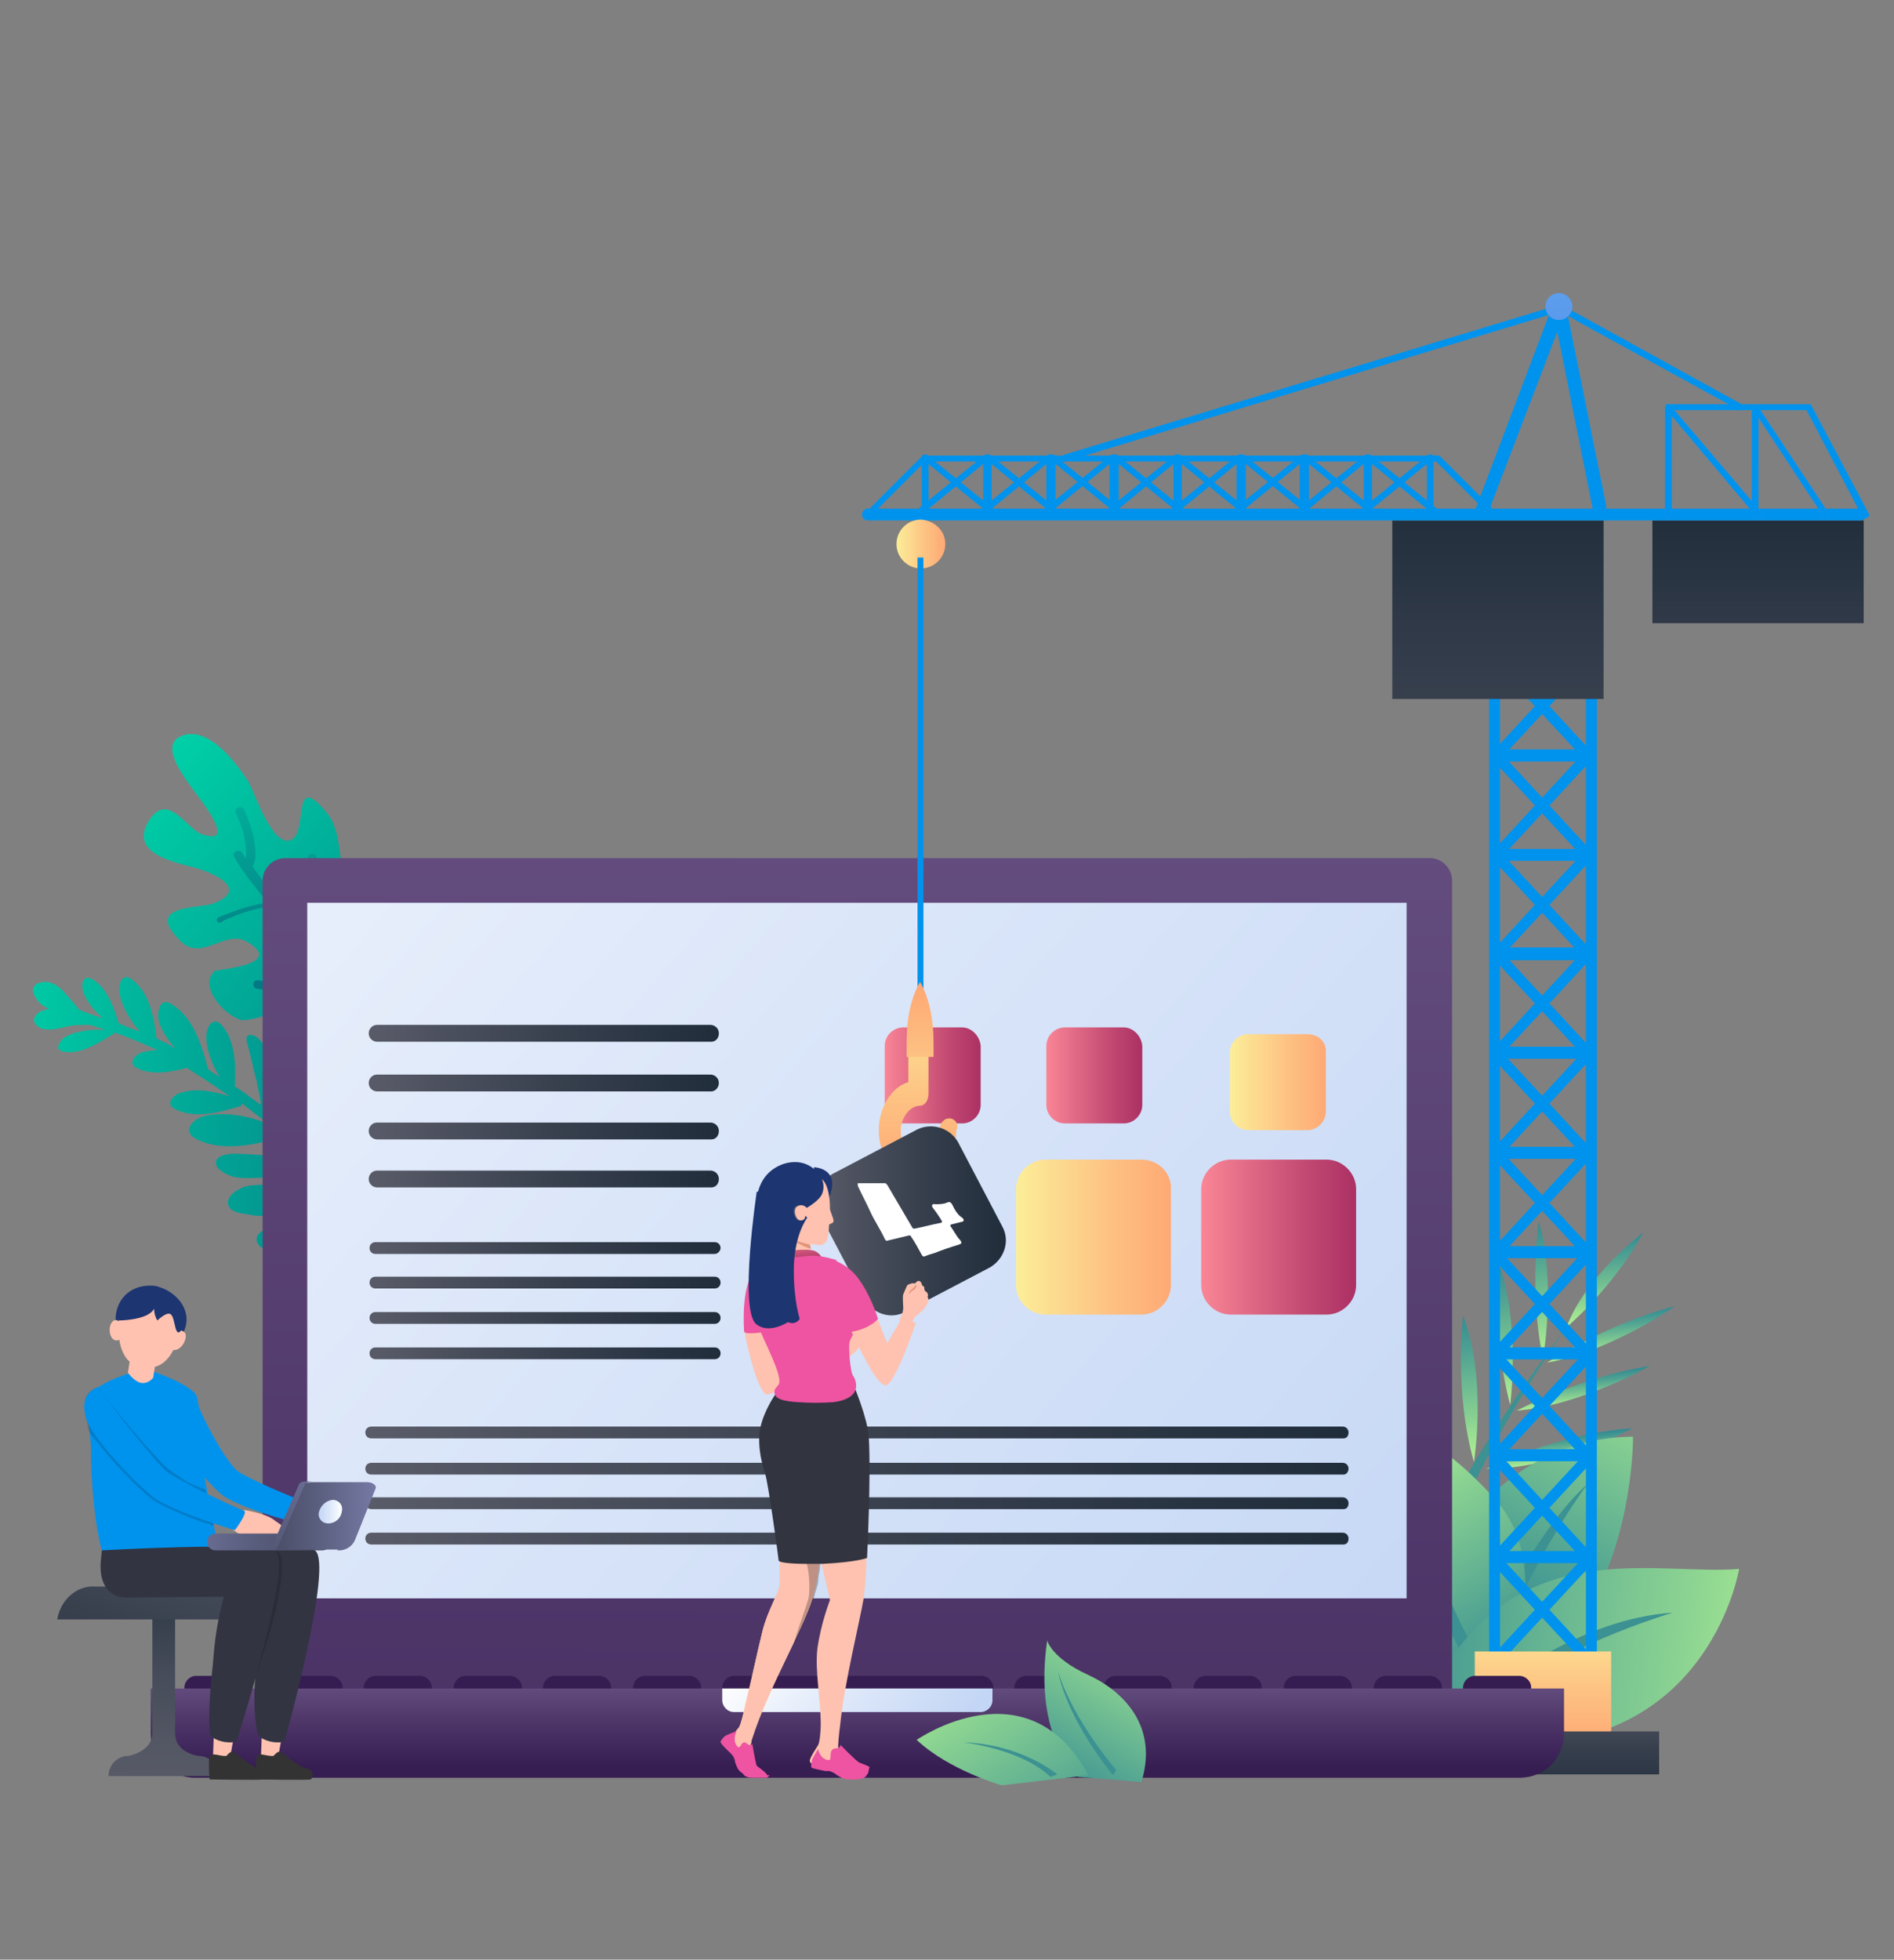 <?xml version="1.0" encoding="utf-8"?>
<!-- Generator: Adobe Illustrator 24.3.0, SVG Export Plug-In . SVG Version: 6.00 Build 0)  -->
<svg version="1.1" id="Layer_1" xmlns="http://www.w3.org/2000/svg" xmlns:xlink="http://www.w3.org/1999/xlink" x="0px" y="0px"
	 viewBox="0 0 225 232.7" style="enable-background:new 0 0 225 232.7;" xml:space="preserve">
<rect x="0" y="0" width="225" height="232.7" fill="#808080" stroke="none"/>
<style type="text/css">
	.st0{fill:url(#SVGID_1_);}
	.st1{fill:url(#SVGID_2_);}
	.st2{fill:url(#SVGID_3_);}
	.st3{fill:url(#SVGID_4_);}
	.st4{fill:url(#SVGID_5_);}
	.st5{fill:url(#SVGID_6_);}
	.st6{fill:url(#SVGID_7_);}
	.st7{fill:url(#SVGID_8_);}
	.st8{fill:url(#SVGID_9_);}
	.st9{fill:#3C9192;}
	.st10{fill:url(#SVGID_10_);}
	.st11{fill:url(#SVGID_11_);}
	.st12{fill:url(#SVGID_12_);}
	.st13{fill:url(#SVGID_13_);}
	.st14{fill:url(#SVGID_14_);}
	.st15{fill:url(#SVGID_15_);}
	.st16{fill:#0093ED;}
	.st17{fill:url(#SVGID_16_);}
	.st18{fill:url(#SVGID_17_);}
	.st19{fill:url(#SVGID_18_);}
	.st20{fill:url(#SVGID_19_);}
	.st21{fill:url(#SVGID_20_);}
	.st22{fill:url(#SVGID_21_);}
	.st23{fill:url(#SVGID_22_);}
	.st24{fill:url(#SVGID_23_);}
	.st25{fill:url(#SVGID_24_);}
	.st26{fill:url(#SVGID_25_);}
	.st27{fill:url(#SVGID_26_);}
	.st28{fill:#361D51;}
	.st29{fill:url(#SVGID_27_);}
	.st30{fill:url(#SVGID_28_);}
	.st31{fill:url(#SVGID_29_);}
	.st32{fill:url(#SVGID_30_);}
	.st33{fill:url(#SVGID_31_);}
	.st34{fill:url(#SVGID_32_);}
	.st35{fill:url(#SVGID_33_);}
	.st36{fill:url(#SVGID_34_);}
	.st37{fill:url(#SVGID_35_);}
	.st38{fill:url(#SVGID_36_);}
	.st39{fill:url(#SVGID_37_);}
	.st40{fill:url(#SVGID_38_);}
	.st41{fill:url(#SVGID_39_);}
	.st42{fill:url(#SVGID_40_);}
	.st43{fill:url(#SVGID_41_);}
	.st44{fill:url(#SVGID_42_);}
	.st45{fill:url(#SVGID_43_);}
	.st46{fill:url(#SVGID_44_);}
	.st47{fill:url(#SVGID_45_);}
	.st48{fill:url(#SVGID_46_);}
	.st49{fill:url(#SVGID_47_);}
	.st50{fill:url(#SVGID_48_);}
	.st51{fill:#FFBE9D;}
	.st52{fill:#1D3570;}
	.st53{fill:#FFC2B0;}
	.st54{fill:#E2957A;}
	.st55{opacity:0.25;}
	.st56{fill:#EE54A1;}
	.st57{fill:#323440;}
	.st58{fill:url(#XMLID_2_);}
	.st59{opacity:0.4;}
	.st60{fill:#7F7F7F;}
	.st61{fill:url(#SVGID_49_);}
	.st62{fill:url(#SVGID_50_);}
	.st63{fill:#333333;}
	.st64{fill:#323441;}
	.st65{opacity:0.15;enable-background:new    ;}
	.st66{opacity:0.15;}
	.st67{fill:url(#SVGID_51_);}
	.st68{fill:url(#SVGID_52_);}
	.st69{fill:url(#SVGID_53_);}
	.st70{fill:url(#SVGID_54_);}
	.st71{fill:url(#SVGID_55_);}
	.st72{fill:url(#SVGID_56_);}
	.st73{fill:#FFFFFF;}
</style>
<g>
	<g>
		
			<linearGradient id="SVGID_1_" gradientUnits="userSpaceOnUse" x1="76.36" y1="504.822" x2="86.611" y2="504.822" gradientTransform="matrix(-0.1 -0.995 0.995 -0.1 -303.425 283.693)">
			<stop  offset="0" style="stop-color:#B4F492"/>
			<stop  offset="0.299" style="stop-color:#8AD292"/>
			<stop  offset="0.774" style="stop-color:#4DA092"/>
			<stop  offset="1" style="stop-color:#358C92"/>
		</linearGradient>
		<path class="st0" d="M186.1,157.6c0,0,5.4-4.5,9.1-11.2C195.1,146.4,188.3,151.6,186.1,157.6z"/>
		
			<linearGradient id="SVGID_2_" gradientUnits="userSpaceOnUse" x1="72.425" y1="504.921" x2="77.577" y2="504.921" gradientTransform="matrix(-0.1 -0.995 0.995 -0.1 -303.425 283.693)">
			<stop  offset="0" style="stop-color:#B4F492"/>
			<stop  offset="0.299" style="stop-color:#8AD292"/>
			<stop  offset="0.774" style="stop-color:#4DA092"/>
			<stop  offset="1" style="stop-color:#358C92"/>
		</linearGradient>
		<path class="st1" d="M183.8,161.8c0,0,7.2-4.7,15.2-6.7C199,155.1,191.3,160.5,183.8,161.8z"/>
		
			<linearGradient id="SVGID_3_" gradientUnits="userSpaceOnUse" x1="72.874" y1="497.231" x2="89.227" y2="497.231" gradientTransform="matrix(-0.1 -0.995 0.995 -0.1 -303.425 283.693)">
			<stop  offset="0" style="stop-color:#B4F492"/>
			<stop  offset="0.299" style="stop-color:#8AD292"/>
			<stop  offset="0.774" style="stop-color:#4DA092"/>
			<stop  offset="1" style="stop-color:#358C92"/>
		</linearGradient>
		<path class="st2" d="M182.8,145c0,0-1.2,8.4,0.5,16.3C183.3,161.4,184.9,152.3,182.8,145z"/>
		
			<linearGradient id="SVGID_4_" gradientUnits="userSpaceOnUse" x1="67.803" y1="492.425" x2="84.859" y2="492.425" gradientTransform="matrix(-0.1 -0.995 0.995 -0.1 -303.425 283.693)">
			<stop  offset="0" style="stop-color:#B4F492"/>
			<stop  offset="0.299" style="stop-color:#8AD292"/>
			<stop  offset="0.774" style="stop-color:#4DA092"/>
			<stop  offset="1" style="stop-color:#358C92"/>
		</linearGradient>
		<path class="st3" d="M178,149.8c0,0-0.8,8.8,1.4,17C179.4,166.9,180.7,157.2,178,149.8z"/>
		
			<linearGradient id="SVGID_5_" gradientUnits="userSpaceOnUse" x1="61.565" y1="487.535" x2="79.05" y2="487.535" gradientTransform="matrix(-0.1 -0.995 0.995 -0.1 -303.425 283.693)">
			<stop  offset="0" style="stop-color:#B4F492"/>
			<stop  offset="0.299" style="stop-color:#8AD292"/>
			<stop  offset="0.774" style="stop-color:#4DA092"/>
			<stop  offset="1" style="stop-color:#358C92"/>
		</linearGradient>
		<path class="st4" d="M173.8,156.2c0,0-1.1,9.1,1.3,17.4C175.1,173.6,176.7,163.7,173.8,156.2z"/>
		
			<linearGradient id="SVGID_6_" gradientUnits="userSpaceOnUse" x1="55.801" y1="482.006" x2="73.054" y2="482.006" gradientTransform="matrix(-0.1 -0.995 0.995 -0.1 -303.425 283.693)">
			<stop  offset="0" style="stop-color:#B4F492"/>
			<stop  offset="0.299" style="stop-color:#8AD292"/>
			<stop  offset="0.774" style="stop-color:#4DA092"/>
			<stop  offset="1" style="stop-color:#358C92"/>
		</linearGradient>
		<path class="st5" d="M167.3,162.9c0,0,0.7,9.1,4.7,16.9C172,179.7,171.6,169.7,167.3,162.9z"/>
		
			<linearGradient id="SVGID_7_" gradientUnits="userSpaceOnUse" x1="67.044" y1="500.995" x2="70.769" y2="500.995" gradientTransform="matrix(-0.1 -0.995 0.995 -0.1 -303.425 283.693)">
			<stop  offset="0" style="stop-color:#B4F492"/>
			<stop  offset="0.299" style="stop-color:#8AD292"/>
			<stop  offset="0.774" style="stop-color:#4DA092"/>
			<stop  offset="1" style="stop-color:#358C92"/>
		</linearGradient>
		<path class="st6" d="M180.2,167.5c0,0,7.5-4,15.8-5.3C196,162.2,187.8,166.9,180.2,167.5z"/>
		
			<linearGradient id="SVGID_8_" gradientUnits="userSpaceOnUse" x1="60.442" y1="497.442" x2="63.654" y2="497.442" gradientTransform="matrix(-0.1 -0.995 0.995 -0.1 -303.425 283.693)">
			<stop  offset="0" style="stop-color:#B4F492"/>
			<stop  offset="0.299" style="stop-color:#8AD292"/>
			<stop  offset="0.774" style="stop-color:#4DA092"/>
			<stop  offset="1" style="stop-color:#358C92"/>
		</linearGradient>
		<path class="st7" d="M176.6,174.4c0,0,8.4-4.2,17.3-4.8C193.8,169.7,184.8,174.5,176.6,174.4z"/>
		
			<linearGradient id="SVGID_9_" gradientUnits="userSpaceOnUse" x1="54.417" y1="493.989" x2="56.987" y2="493.989" gradientTransform="matrix(-0.1 -0.995 0.995 -0.1 -303.425 283.693)">
			<stop  offset="0" style="stop-color:#B4F492"/>
			<stop  offset="0.299" style="stop-color:#8AD292"/>
			<stop  offset="0.774" style="stop-color:#4DA092"/>
			<stop  offset="1" style="stop-color:#358C92"/>
		</linearGradient>
		<path class="st8" d="M173.7,180.6c0,0,8.6-3.7,17.5-3.9C191.2,176.7,181.9,181.1,173.7,180.6z"/>
		<path class="st9" d="M171.4,185.6c0,0,2.1-9.5,14.4-27.6c0,0-13.9,18.1-16.3,27.8L171.4,185.6z"/>
	</g>
	<g>
		<g>
			
				<linearGradient id="SVGID_10_" gradientUnits="userSpaceOnUse" x1="10.611" y1="-646.495" x2="61.509" y2="-692.01" gradientTransform="matrix(1 0 0 -1 0 -558)">
				<stop  offset="0" style="stop-color:#00DCAC"/>
				<stop  offset="0.124" style="stop-color:#00CEA6"/>
				<stop  offset="0.718" style="stop-color:#02918E"/>
				<stop  offset="1" style="stop-color:#027984"/>
			</linearGradient>
			<path class="st10" d="M25.3,107.3c4.3-1.6,0.4-3.6-2.3-4.3c-2.2-0.6-7.6-1.6-5.4-5.4c2.3-3.9,4.6,1,6.5,1.5
				c4.1,1.3-0.2-4-1.2-5.4c-1.4-1.9-4.3-5.8-0.7-6.5c3-0.5,6,3.6,7.3,5.6c0.8,1.5,3.1,8.4,5.3,6.8c1.7-1.2-0.1-8.1,4-3.1
				c1.7,2,1.4,5.2,2.1,7.5c1.1,3.4,1.6,4.8,4.6,3.9c1.6-0.4,1.6-2.3,3.5-1.1c1,0.6,1.3,3.8,1.3,4.9c-0.1,9.9-4,16.6-5.9,17.4
				c-2.5,1.2-7.2-0.5-9.3-1.8c-1.1-0.6-3.1-1.6-2.9-3.2c0.1-1.8,2.9-1.5,3-2.5c0.3-3-5.1-0.1-6.6-0.5c-1.9-0.5-5.1-4-3.1-5.8
				c0.2-0.2,8.6-0.7,3.8-3.5c-2.7-1.5-5.5,2.7-8.1-0.3C17.2,107.4,23.7,107.9,25.3,107.3z"/>
			
				<linearGradient id="SVGID_11_" gradientUnits="userSpaceOnUse" x1="1052.635" y1="-636.546" x2="1053.99" y2="-675.384" gradientTransform="matrix(-1 0 0 -1 1091.621 -558)">
				<stop  offset="0" style="stop-color:#00DCAC"/>
				<stop  offset="0.124" style="stop-color:#00CEA6"/>
				<stop  offset="0.718" style="stop-color:#02918E"/>
				<stop  offset="1" style="stop-color:#027984"/>
			</linearGradient>
			<path class="st11" d="M26,108.9c1.8-0.7,3.8-1.5,5.8-1.7c-1.4-1.8-2.9-3.5-4-5.5c-0.3-0.5,0.6-1,1-0.4c0.1,0.2,0.3,0.4,0.4,0.7
				c0.1-0.6,0-1.5-0.1-2c-0.1-1.3-0.6-2.3-1.1-3.5c-0.2-0.5,0.6-1,1-0.4c0.6,1.5,1.2,2.9,1.3,4.5c0.1,0.7,0.1,1.7-0.3,2.3
				c1.5,2.2,3.4,4.3,5,6.6c0.6-1.1,1.2-2.2,1.4-3.5c0.2-1.4,0.1-2.8,0.2-4.2c0.1-0.6,1.1-0.5,1,0.1c-0.2,1.7,0,3.4-0.4,5
				c-0.3,1.3-0.8,2.3-1.6,3.4c1.8,2.7,3.5,5.4,4.9,8.3c0.4,1,0.8,1.9,1.3,3c1-1.4,1.7-2.8,2.2-4.3c0.3-0.8,0.6-1.8,0.7-2.8
				c0.1-0.7,0-1.4,0.3-2c0.2-0.6,1.2-0.2,1,0.3c-0.3,0.8-0.2,1.9-0.4,2.8c-0.2,0.8-0.4,1.7-0.7,2.4c-0.6,1.7-1.5,3.2-2.4,4.6l0,0
				c0.6,1.7,1.4,3.4,2.1,5.1c0.1,0,0.1,0.1,0.1,0.2c0.1,0.2,0.2,0.4,0.3,0.6c1.4,3.5,2.8,6.9,4,10.4c0.2,0.6-0.6,1-1,0.4
				c-1.3-3.5-2.7-6.9-4-10.4l0,0c-0.4-1-0.8-1.8-1.3-2.8c-1.8,0.4-3.8-0.1-5.4-0.7c-0.6-0.2-0.2-1.2,0.3-1c1.5,0.6,3.2,1.1,4.7,0.7
				c-0.8-2.1-1.7-4.2-2.7-6.4c-0.4-0.8-0.8-1.6-1.3-2.4c0,0-0.1,0-0.1,0.1c-2.4,1-5.1,1.4-7.7,1c-0.6-0.1-0.5-1.1,0.1-1
				c2.4,0.4,4.9,0,7.2-1l0,0c-1.4-2.3-2.9-4.6-4.5-6.8c-0.3-0.4-0.5-0.7-0.8-1.1c-0.1,0.1-0.2,0.2-0.3,0.2c-1.9,0.1-3.8,0.8-5.6,1.6
				C25.8,110,25.5,109.1,26,108.9z"/>
		</g>
		
			<linearGradient id="SVGID_12_" gradientUnits="userSpaceOnUse" x1="1100.165" y1="-688.098" x2="1036.488" y2="-693.517" gradientTransform="matrix(-1 0 0 -1 1091.621 -558)">
			<stop  offset="0" style="stop-color:#00DCAC"/>
			<stop  offset="0.124" style="stop-color:#00CEA6"/>
			<stop  offset="0.718" style="stop-color:#02918E"/>
			<stop  offset="1" style="stop-color:#027984"/>
		</linearGradient>
		<path class="st12" d="M51.8,150.5c-2.5-2.7-4.7-5.6-7.3-8.1c2.3-3.6,3.2-10.5,2.7-11.2c-1.3-1.6-3,0.8-3.3,2.1
			c-0.6,2.2-0.3,6.8,0.1,8.6c-0.3-0.3-0.6-0.5-1-0.8c-0.7-0.6-1.5-1.2-2.2-1.8c0.6-1.3,2.2-3.9,1.4-8.4c-0.1-0.7-0.4-1.7-1.2-2
			c-1.1-0.4-1.2,0.8-1.2,1.6c0,1.3,0.1,5.8,0,8c-1.5-1.2-3-2.4-4.3-3.6c0.8-2.8,1.8-6,0.6-8.7c-0.7-1.8-2.2-0.3-2.5,0.8
			c-0.5,2.1-0.1,4.7,0.6,6.8c-0.7-0.5-1.4-1.1-2.1-1.7c-0.1-0.1-0.2-0.2-0.4-0.3c0.5-1.3,1.2-2.4,1.2-3.9c0-1.4-0.5-2.8-1.5-3.8
			c-0.4-0.4-0.8-1.1-1.5-1.2c-1-0.1-0.5,1-0.4,1.5c0.4,1.3,0.6,2.7,1,4c0.1,0.7,0.3,1.4,0.4,2.1c0,0.2,0.1,0.4,0.1,0.7
			c-1-0.7-2-1.5-3.1-2.2c0.1-2.4,0.1-5.3-1.5-7.2c-1.1-1.3-1.9,0.2-1.9,1.3c0,1.6,0.7,3.3,1.6,4.8c-0.4-0.3-1-0.6-1.4-1
			c-0.7-2.7-1.7-6-4.2-7.6c-1.6-1.1-1.9,1-1.6,2.1c0.4,1.2,1.1,2.1,1.9,3.1c-0.2-0.1-0.4-0.2-0.6-0.4c-0.5-0.3-1.1-0.5-1.6-0.8
			c-0.3-2.3-0.7-5.2-2.8-6.9c-1.3-1.1-1.8,0.5-1.6,1.6c0.3,1.6,1.3,3.2,2.4,4.5c-0.8-0.3-1.7-0.6-2.5-1c-0.6-1.9-1.3-4.1-3.1-5.2
			c-1.2-0.7-1.4,0.7-1.1,1.5c0.4,1.2,1.3,2.2,2.3,3.1c-1-0.3-1.9-0.6-2.8-1c-0.5-0.7-1.2-1.4-1.7-2c-0.6-0.7-1.5-1.4-2.5-1.3
			c-1.4,0.1-1.6,1.1-0.8,2.1c0.3,0.5,0.8,0.8,1.4,1.1c-0.5,0.1-1.1,0.3-1.4,0.6c-0.8,0.8-0.1,1.6,0.8,1.8c1.1,0.2,2.2-0.2,3.2-0.4
			c0.7-0.1,1.6-0.1,2.3-0.1c0.6,0.2,1.3,0.4,1.8,0.6c-1.6-0.1-3.4,0.1-4.7,0.8c-0.7,0.4-1.5,1.7-0.1,1.8c2.1,0.3,4.2-1.2,5.9-2.2
			v-0.1c1.7,0.6,3.4,1.3,5.1,2.1c-0.5,0-1.1,0.1-1.6,0.2c-1,0.2-2.1,1.4-0.7,2c1.8,0.8,3.9,0.4,5.8-0.1c1.7,1.1,3.4,2.2,5.1,3.4
			c-1.8-0.6-3.8-1-5.6-0.5c-1.1,0.2-2.3,1.5-0.7,2.1c2.4,1.1,5.4,0.2,7.7-0.5V131c0.7,0.5,1.5,1.2,2.2,1.7c0.3,0.3,0.7,0.5,1.1,0.8
			c-2.4-1-5.2-1.5-7.6-1c-1.4,0.3-3,1.8-1,2.8c3.3,1.6,7.2,0.5,10.4-0.3c1.1,0.8,2,1.7,3.1,2.5c-2.4-0.1-7.5-0.5-9.1-0.5
			c-0.7,0-2.5,0.2-2.1,1.4c0.2,0.6,1.6,1.3,2.3,1.4c1.5,0.3,7-0.1,10.5-1c0.7,0.6,1.5,1.2,2.2,1.8c0.3,0.2,0.5,0.4,0.8,0.6
			c-3.6-0.4-10.7-0.8-12.4-0.3c-0.8,0.3-2.2,1-2,2.1s2,1.1,2.9,1.3c2.1,0.4,8.6-0.6,9.8-1.1c1-0.3,1.8-0.8,2.7-1.2
			c0.6,0.5,1.2,1.1,1.7,1.6c-2.9,0.5-9.3,1.5-11.4,1.9c-1,0.2-3,1-2.1,2.3c0.5,0.7,2.3,1.1,3.2,1.1c1.8,0,7.6-1.9,11.7-3.8
			c1.7,1.8,3.3,3.7,5,5.6C51.4,151.8,52.3,151.1,51.8,150.5z"/>
	</g>
	<g>
		<g>
			
				<linearGradient id="SVGID_13_" gradientUnits="userSpaceOnUse" x1="98.442" y1="-162.222" x2="92.334" y2="-201.49" gradientTransform="matrix(0.947 0.322 0.322 -0.947 155.261 -27.559)">
				<stop  offset="0" style="stop-color:#B4F492"/>
				<stop  offset="0.299" style="stop-color:#8AD292"/>
				<stop  offset="0.774" style="stop-color:#4DA092"/>
				<stop  offset="1" style="stop-color:#358C92"/>
			</linearGradient>
			<path class="st13" d="M173.9,181.3c0,0,6.7-10.6,20.1-10.7c0,0,0.1,11.7-5.6,20.9C182.7,200.8,173.9,181.3,173.9,181.3z"/>
			<path class="st9" d="M179.1,189.5c0,0,4.2-8.5,9.5-13.3c0,0-5.1,6.8-9,15.9L179.1,189.5z"/>
		</g>
		<g>
			
				<linearGradient id="SVGID_14_" gradientUnits="userSpaceOnUse" x1="70.703" y1="-185.439" x2="96.3" y2="-207.546" gradientTransform="matrix(0.947 0.322 0.322 -0.947 155.261 -27.559)">
				<stop  offset="0" style="stop-color:#B4F492"/>
				<stop  offset="0.299" style="stop-color:#8AD292"/>
				<stop  offset="0.774" style="stop-color:#4DA092"/>
				<stop  offset="1" style="stop-color:#358C92"/>
			</linearGradient>
			<path class="st14" d="M178.7,200.5c0,0,6.4-14.5-1.2-22.6c-7.4-8.2-12.3-8.6-12.3-8.6s-7.4,20.5,5.4,32.7L178.7,200.5z"/>
			<path class="st9" d="M176.9,199c0,0-8.5-13.5-9.8-27.1c0,0-0.3,15,8.6,27.6L176.9,199z"/>
		</g>
		<g>
			
				<linearGradient id="SVGID_15_" gradientUnits="userSpaceOnUse" x1="130.175" y1="-194.922" x2="75.782" y2="-207.429" gradientTransform="matrix(0.947 0.322 0.322 -0.947 155.261 -27.559)">
				<stop  offset="0" style="stop-color:#B4F492"/>
				<stop  offset="0.299" style="stop-color:#8AD292"/>
				<stop  offset="0.774" style="stop-color:#4DA092"/>
				<stop  offset="1" style="stop-color:#358C92"/>
			</linearGradient>
			<path class="st15" d="M172.4,196.9c9.8-14.4,25-9.8,34.2-10.6c0,0-2.9,17.9-21.6,20.5C177.7,207.2,169.5,207.1,172.4,196.9z"/>
			<path class="st9" d="M178,200.1c0,0,9.8-7.9,20.7-8.6c0,0-15.9,4.7-19.8,10.7L178,200.1z"/>
		</g>
	</g>
	<g>
		<g>
			<g>
				<g>
					<path class="st16" d="M189.2,197.7h-11.4c-0.2,0-0.5-0.1-0.6-0.4c-0.1-0.2-0.1-0.5,0.1-0.7l10.9-11.8l1,0.8l-9.9,10.7h9.9
						V197.7z"/>
					<path class="st16" d="M189.2,149.4h-11.4c-0.2,0-0.5-0.1-0.6-0.4c-0.1-0.2-0.1-0.5,0.1-0.7l10.9-11.8l1,0.8l-9.9,10.7h9.9
						V149.4z"/>
					<path class="st16" d="M189.2,161.4h-11.4c-0.2,0-0.5-0.1-0.6-0.4c-0.1-0.2-0.1-0.5,0.1-0.7l10.9-11.8l1,0.8l-9.9,10.7h9.9
						V161.4z"/>
					<path class="st16" d="M189.2,173.5h-11.4c-0.2,0-0.5-0.1-0.6-0.4c-0.1-0.2-0.1-0.5,0.1-0.7l10.9-11.8l1,0.8l-9.9,10.7h9.9
						V173.5z"/>
					<path class="st16" d="M189.2,185.6h-11.4c-0.2,0-0.5-0.1-0.6-0.4c-0.1-0.2-0.1-0.5,0.1-0.7l10.9-11.8l1,0.8l-9.9,10.7h9.9
						V185.6z"/>
					<path class="st16" d="M189.2,137.6h-11.4c-0.2,0-0.5-0.1-0.6-0.4c-0.1-0.2-0.1-0.5,0.1-0.7l10.9-11.8l1,0.8l-9.9,10.7h9.9
						V137.6z"/>
					<path class="st16" d="M189.2,125.7h-11.4c-0.2,0-0.5-0.1-0.6-0.4c-0.1-0.2-0.1-0.5,0.1-0.7l10.9-11.8l1,0.8l-9.9,10.7h9.9
						V125.7z"/>
					<path class="st16" d="M189.2,114h-11.4c-0.2,0-0.5-0.1-0.6-0.4c-0.1-0.2-0.1-0.5,0.1-0.7l10.9-11.8l1,0.8l-9.9,10.7h9.9V114z"
						/>
					<path class="st16" d="M177.2,102.2h11.4c0.2,0,0.5-0.1,0.6-0.4c0.1-0.2,0.1-0.5-0.1-0.7l-10.9-11.8l-1,0.8l9.9,10.7h-9.9V102.2
						z"/>
					<path class="st16" d="M189.2,90.4h-11.4c-0.2,0-0.5-0.1-0.6-0.4c-0.1-0.2-0.1-0.5,0.1-0.7l10.9-11.8l1,0.8L179.3,89h9.9V90.4z"
						/>
					<path class="st16" d="M177.2,197.7h11.4c0.2,0,0.5-0.1,0.6-0.4c0.1-0.2,0.1-0.5-0.1-0.7l-10.9-11.8l-1,0.8l9.9,10.7h-9.9V197.7
						z"/>
					<path class="st16" d="M177.2,149.4h11.4c0.2,0,0.5-0.1,0.6-0.4c0.1-0.2,0.1-0.5-0.1-0.7l-10.9-11.8l-1,0.8l9.9,10.7h-9.9V149.4
						z"/>
					<path class="st16" d="M177.2,161.4h11.4c0.2,0,0.5-0.1,0.6-0.4c0.1-0.2,0.1-0.5-0.1-0.7l-10.9-11.8l-1,0.8l9.9,10.7h-9.9V161.4
						z"/>
					<path class="st16" d="M177.2,173.5h11.4c0.2,0,0.5-0.1,0.6-0.4c0.1-0.2,0.1-0.5-0.1-0.7l-10.9-11.8l-1,0.8l9.9,10.7h-9.9V173.5
						z"/>
					<path class="st16" d="M177.2,185.6h11.4c0.2,0,0.5-0.1,0.6-0.4c0.1-0.2,0.1-0.5-0.1-0.7l-10.9-11.8l-1,0.8l9.9,10.7h-9.9V185.6
						z"/>
					<path class="st16" d="M177.2,137.6h11.4c0.2,0,0.5-0.1,0.6-0.4c0.1-0.2,0.1-0.5-0.1-0.7l-10.9-11.8l-1,0.8l9.9,10.7h-9.9V137.6
						z"/>
					<path class="st16" d="M177.2,125.7h11.4c0.2,0,0.5-0.1,0.6-0.4c0.1-0.2,0.1-0.5-0.1-0.7l-10.9-11.8l-1,0.8l9.9,10.7h-9.9V125.7
						z"/>
					<path class="st16" d="M177.2,114h11.4c0.2,0,0.5-0.1,0.6-0.4c0.1-0.2,0.1-0.5-0.1-0.7l-11-11.9l-1,0.8l9.9,10.7h-9.9L177.2,114
						L177.2,114z"/>
					<path class="st16" d="M189.2,102.2h-11.4c-0.2,0-0.5-0.1-0.6-0.4c-0.1-0.2-0.1-0.5,0.1-0.7l10.9-11.8l1,0.8l-9.9,10.7h9.9
						V102.2z"/>
					<path class="st16" d="M177.2,90.4h11.4c0.2,0,0.5-0.1,0.6-0.4c0.1-0.2,0.1-0.5-0.1-0.7l-10.9-11.8l-1,0.8l9.9,10.7h-9.9V90.4z"
						/>
				</g>
				<g>
					<path class="st16" d="M189.7,203h-12.8V74.4h12.8V203z M178.2,201.6h10.2V75.8h-10.2V201.6z"/>
				</g>
			</g>
			
				<linearGradient id="SVGID_16_" gradientUnits="userSpaceOnUse" x1="183.3" y1="-749.253" x2="183.3" y2="-765.165" gradientTransform="matrix(1 0 0 -1 0 -558)">
				<stop  offset="0" style="stop-color:#FCEE99"/>
				<stop  offset="0.611" style="stop-color:#FDC182"/>
				<stop  offset="1" style="stop-color:#FEA975"/>
			</linearGradient>
			<rect x="175.2" y="196.1" class="st17" width="16.2" height="11.7"/>
			
				<linearGradient id="SVGID_17_" gradientUnits="userSpaceOnUse" x1="177.95" y1="-671.191" x2="177.95" y2="-616.499" gradientTransform="matrix(1 0 0 -1 0 -558)">
				<stop  offset="0" style="stop-color:#595B68"/>
				<stop  offset="0.538" style="stop-color:#38404E"/>
				<stop  offset="1" style="stop-color:#202D3B"/>
			</linearGradient>
			<rect x="165.4" y="61.8" class="st18" width="25.1" height="21.2"/>
			
				<linearGradient id="SVGID_18_" gradientUnits="userSpaceOnUse" x1="208.85" y1="-662.842" x2="208.85" y2="-618.592" gradientTransform="matrix(1 0 0 -1 0 -558)">
				<stop  offset="0" style="stop-color:#595B68"/>
				<stop  offset="0.538" style="stop-color:#38404E"/>
				<stop  offset="1" style="stop-color:#202D3B"/>
			</linearGradient>
			<rect x="196.3" y="61.8" class="st19" width="25.1" height="12.2"/>
			
				<linearGradient id="SVGID_19_" gradientUnits="userSpaceOnUse" x1="183.4" y1="-758.019" x2="183.4" y2="-771.795" gradientTransform="matrix(1 0 0 -1 0 -558)">
				<stop  offset="0" style="stop-color:#595B68"/>
				<stop  offset="0.538" style="stop-color:#38404E"/>
				<stop  offset="1" style="stop-color:#202D3B"/>
			</linearGradient>
			<rect x="169.7" y="205.6" class="st20" width="27.4" height="5.1"/>
			<g>
				<g>
					<path class="st16" d="M221,61.8H103.1c-0.4,0-0.7-0.3-0.7-0.7s0.3-0.7,0.7-0.7H221c0.4,0,0.7,0.3,0.7,0.7
						C221.9,61.3,221.5,61.8,221,61.8z"/>
				</g>
				<g>
					<path class="st16" d="M177.5,61.5c-0.1,0-0.2,0-0.3-0.1l-6.6-6.6h-60.7l-6.3,6.3c-0.1,0.1-0.4,0.1-0.5,0s-0.1-0.4,0-0.5
						l6.5-6.5H171l6.9,6.9c0.1,0.1,0.1,0.4,0,0.5C177.7,61.4,177.6,61.5,177.5,61.5z"/>
				</g>
				<g>
					<path class="st16" d="M221.5,61.5c-0.1,0-0.3-0.1-0.3-0.2l-6.6-12.6h-16.1l0.1,12.3c-0.1,0.2-0.3,0.3-0.5,0.2s-0.3-0.3-0.2-0.5
						L198,48h17.1l6.9,13c0.1,0.2,0,0.4-0.2,0.5C221.7,61.5,221.6,61.5,221.5,61.5z"/>
				</g>
				<g>
					<path class="st16" d="M126.6,54.8c-0.2,0-0.3-0.1-0.4-0.3s0.1-0.4,0.2-0.5l58.8-17.8c0.1,0,0.2,0,0.3,0L206.9,48
						c0.2,0.1,0.3,0.3,0.2,0.5s-0.3,0.3-0.5,0.2L185.3,37L126.6,54.8L126.6,54.8z"/>
				</g>
				<g>
					<path class="st16" d="M176,61.5c-0.1,0-0.2,0-0.3,0c-0.4-0.1-0.6-0.6-0.4-1.1l9.2-24.3c0.1-0.3,0.4-0.5,0.8-0.5
						c0.3,0,0.6,0.3,0.7,0.6l4.8,23.8c0.1,0.4-0.2,0.8-0.6,1c-0.4,0.1-0.8-0.2-1-0.6l-4.2-21l-8.3,21.7
						C176.7,61.3,176.3,61.5,176,61.5z"/>
				</g>
				
					<linearGradient id="SVGID_20_" gradientUnits="userSpaceOnUse" x1="185.2" y1="-556.81" x2="185.2" y2="-650.946" gradientTransform="matrix(1 0 0 -1 0 -558)">
					<stop  offset="0" style="stop-color:#60CDF9"/>
					<stop  offset="0.234" style="stop-color:#5DAFF1"/>
					<stop  offset="0.753" style="stop-color:#5872E1"/>
					<stop  offset="1" style="stop-color:#565ADB"/>
				</linearGradient>
				<path class="st21" d="M186.8,36.4c0,0.8-0.7,1.6-1.6,1.6s-1.6-0.7-1.6-1.6s0.7-1.6,1.6-1.6C186.1,34.8,186.8,35.6,186.8,36.4z"
					/>
				<g>
					
						<linearGradient id="SVGID_21_" gradientUnits="userSpaceOnUse" x1="203.537" y1="-556.81" x2="203.537" y2="-650.946" gradientTransform="matrix(1 0 0 -1 0 -558)">
						<stop  offset="0" style="stop-color:#60CDF9"/>
						<stop  offset="0.234" style="stop-color:#5DAFF1"/>
						<stop  offset="0.753" style="stop-color:#5872E1"/>
						<stop  offset="1" style="stop-color:#565ADB"/>
					</linearGradient>
					<path class="st22" d="M209,61.5c-0.1,0-0.2,0-0.3-0.1l-10.1-12V61c0,0.2-0.2,0.4-0.4,0.4s-0.4-0.2-0.4-0.4V48.4
						c0-0.2,0.1-0.3,0.2-0.4c0.1-0.1,0.3,0,0.4,0.1l10.8,12.7c0.1,0.2,0.1,0.4,0,0.5C209.2,61.5,209.1,61.5,209,61.5z"/>
				</g>
				<g>
					
						<linearGradient id="SVGID_22_" gradientUnits="userSpaceOnUse" x1="212.683" y1="-556.81" x2="212.683" y2="-650.946" gradientTransform="matrix(1 0 0 -1 0 -558)">
						<stop  offset="0" style="stop-color:#60CDF9"/>
						<stop  offset="0.234" style="stop-color:#5DAFF1"/>
						<stop  offset="0.753" style="stop-color:#5872E1"/>
						<stop  offset="1" style="stop-color:#565ADB"/>
					</linearGradient>
					<path class="st23" d="M216.9,61.5c-0.1,0-0.2-0.1-0.3-0.2l-7.7-11.7V61c0,0.2-0.2,0.4-0.4,0.4s-0.4-0.2-0.4-0.4V48.4
						c0-0.2,0.1-0.3,0.3-0.4c0.2,0,0.3,0,0.4,0.2l8.4,12.7c0.1,0.2,0.1,0.4-0.1,0.5C217,61.5,216.9,61.5,216.9,61.5z"/>
				</g>
				<g>
					<path class="st16" d="M209,61.5c-0.1,0-0.2,0-0.3-0.1l-10.1-12V61c0,0.2-0.2,0.4-0.4,0.4s-0.4-0.2-0.4-0.4V48.4
						c0-0.2,0.1-0.3,0.2-0.4c0.1-0.1,0.3,0,0.4,0.1l10.8,12.7c0.1,0.2,0.1,0.4,0,0.5C209.2,61.5,209.1,61.5,209,61.5z"/>
				</g>
				<g>
					<path class="st16" d="M216.9,61.5c-0.1,0-0.2-0.1-0.3-0.2l-7.7-11.7V61c0,0.2-0.2,0.4-0.4,0.4s-0.4-0.2-0.4-0.4V48.4
						c0-0.2,0.1-0.3,0.3-0.4c0.2,0,0.3,0,0.4,0.2l8.4,12.7c0.1,0.2,0.1,0.4-0.1,0.5C217,61.5,216.9,61.5,216.9,61.5z"/>
				</g>
				<g>
					<g>
						<path class="st16" d="M118.2,61.5c-0.1,0-0.2,0-0.2-0.1l-7.7-6.3V61c0,0.2-0.2,0.4-0.4,0.4c-0.2,0-0.4-0.2-0.4-0.4v-6.7
							c0-0.1,0.1-0.3,0.2-0.3c0.1-0.1,0.3,0,0.4,0l8.4,6.8c0.2,0.1,0.2,0.4,0.1,0.5C118.4,61.5,118.3,61.5,118.2,61.5z"/>
					</g>
					<g>
						<path class="st16" d="M125.7,61.5c-0.1,0-0.2,0-0.2-0.1l-7.7-6.3V61c0,0.2-0.2,0.4-0.4,0.4c-0.2,0-0.4-0.2-0.4-0.4v-6.7
							c0-0.1,0.1-0.3,0.2-0.3c0.1-0.1,0.3,0,0.4,0l8.4,6.8c0.2,0.1,0.2,0.4,0.1,0.5C125.9,61.5,125.8,61.5,125.7,61.5z"/>
					</g>
					<g>
						<path class="st16" d="M133.3,61.5c-0.1,0-0.2,0-0.2-0.1l-7.7-6.3V61c0,0.2-0.2,0.4-0.4,0.4c-0.2,0-0.4-0.2-0.4-0.4v-6.7
							c0-0.1,0.1-0.3,0.2-0.3c0.1-0.1,0.3,0,0.4,0l8.4,6.8c0.2,0.1,0.2,0.4,0.1,0.5C133.5,61.5,133.4,61.5,133.3,61.5z"/>
					</g>
					<g>
						<path class="st16" d="M140.8,61.5c-0.1,0-0.2,0-0.2-0.1l-7.7-6.3V61c0,0.2-0.2,0.4-0.4,0.4s-0.4-0.2-0.4-0.4v-6.7
							c0-0.1,0.1-0.3,0.2-0.3c0.1-0.1,0.3,0,0.4,0l8.4,6.8c0.2,0.1,0.2,0.4,0.1,0.5C141,61.5,140.9,61.5,140.8,61.5z"/>
					</g>
					<g>
						<path class="st16" d="M148.3,61.5c-0.1,0-0.2,0-0.2-0.1l-7.7-6.3V61c0,0.2-0.2,0.4-0.4,0.4s-0.4-0.2-0.4-0.4v-6.7
							c0-0.1,0.1-0.3,0.2-0.3c0.1-0.1,0.3,0,0.4,0l8.4,6.8c0.2,0.1,0.2,0.4,0.1,0.5C148.5,61.5,148.4,61.5,148.3,61.5z"/>
					</g>
					<g>
						<path class="st16" d="M155.9,61.5c-0.1,0-0.2,0-0.2-0.1l-7.7-6.3V61c0,0.2-0.2,0.4-0.4,0.4s-0.4-0.2-0.4-0.4v-6.7
							c0-0.1,0.1-0.3,0.2-0.3c0.1-0.1,0.3,0,0.4,0l8.4,6.8c0.2,0.1,0.2,0.4,0.1,0.5C156.1,61.5,156,61.5,155.9,61.5z"/>
					</g>
					<g>
						<path class="st16" d="M163.4,61.5c-0.1,0-0.2,0-0.2-0.1l-7.7-6.3V61c0,0.2-0.2,0.4-0.4,0.4s-0.4-0.2-0.4-0.4v-6.7
							c0-0.1,0.1-0.3,0.2-0.3c0.1-0.1,0.3,0,0.4,0l8.4,6.8c0.2,0.1,0.2,0.4,0.1,0.5C163.6,61.5,163.5,61.5,163.4,61.5z"/>
					</g>
					<g>
						<path class="st16" d="M170.9,61.5c-0.1,0-0.2,0-0.2-0.1l-7.7-6.3V61c0,0.2-0.2,0.4-0.4,0.4s-0.4-0.2-0.4-0.4v-6.7
							c0-0.1,0.1-0.3,0.2-0.3c0.1-0.1,0.3,0,0.4,0l8.4,6.8c0.2,0.1,0.2,0.4,0.1,0.5C171.1,61.5,171,61.5,170.9,61.5z"/>
					</g>
					<g>
						<path class="st16" d="M161.6,61.5c0.1,0,0.2,0,0.2-0.1l7.7-6.3V61c0,0.2,0.2,0.4,0.4,0.4s0.4-0.2,0.4-0.4v-6.7
							c0-0.1-0.1-0.3-0.2-0.3c-0.1-0.1-0.3,0-0.4,0l-8.4,6.8c-0.2,0.1-0.2,0.4-0.1,0.5C161.4,61.5,161.5,61.5,161.6,61.5z"/>
					</g>
					<g>
						<path class="st16" d="M154.1,61.5c0.1,0,0.2,0,0.2-0.1l7.7-6.3V61c0,0.2,0.2,0.4,0.4,0.4s0.4-0.2,0.4-0.4v-6.7
							c0-0.1-0.1-0.3-0.2-0.3c-0.1-0.1-0.3,0-0.4,0l-8.4,6.8c-0.2,0.1-0.2,0.4-0.1,0.5C153.8,61.5,154,61.5,154.1,61.5z"/>
					</g>
					<g>
						<path class="st16" d="M146.5,61.5c0.1,0,0.2,0,0.2-0.1l7.7-6.3V61c0,0.2,0.2,0.4,0.4,0.4s0.4-0.2,0.4-0.4v-6.7
							c0-0.1-0.1-0.3-0.2-0.3c-0.1-0.1-0.3,0-0.4,0l-8.4,6.8c-0.2,0.1-0.2,0.4-0.1,0.5C146.3,61.5,146.4,61.5,146.5,61.5z"/>
					</g>
					<g>
						<path class="st16" d="M139,61.5c0.1,0,0.2,0,0.2-0.1l7.7-6.3V61c0,0.2,0.2,0.4,0.4,0.4s0.4-0.2,0.4-0.4v-6.7
							c0-0.1-0.1-0.3-0.2-0.3c-0.1-0.1-0.3,0-0.4,0l-8.4,6.8c-0.2,0.1-0.2,0.4-0.1,0.5C138.8,61.5,138.9,61.5,139,61.5z"/>
					</g>
					<g>
						<path class="st16" d="M131.5,61.5c0.1,0,0.2,0,0.2-0.1l7.7-6.3V61c0,0.2,0.2,0.4,0.4,0.4s0.4-0.2,0.4-0.4v-6.7
							c0-0.1-0.1-0.3-0.2-0.3c-0.1-0.1-0.3,0-0.4,0l-8.4,6.8c-0.2,0.1-0.2,0.4-0.1,0.5C131.2,61.5,131.4,61.5,131.5,61.5z"/>
					</g>
					<g>
						<path class="st16" d="M123.9,61.5c0.1,0,0.2,0,0.2-0.1l7.7-6.3V61c0,0.2,0.2,0.4,0.4,0.4s0.4-0.2,0.4-0.4v-6.7
							c0-0.1-0.1-0.3-0.2-0.3c-0.1-0.1-0.3,0-0.4,0l-8.4,6.8c-0.2,0.1-0.2,0.4-0.1,0.5C123.7,61.5,123.8,61.5,123.9,61.5z"/>
					</g>
					<g>
						<path class="st16" d="M116.4,61.5c0.1,0,0.2,0,0.2-0.1l7.7-6.3V61c0,0.2,0.2,0.4,0.4,0.4c0.2,0,0.4-0.2,0.4-0.4v-6.7
							c0-0.1-0.1-0.3-0.2-0.3c-0.1-0.1-0.3,0-0.4,0l-8.4,6.8c-0.2,0.1-0.2,0.4-0.1,0.5C116.2,61.5,116.3,61.5,116.4,61.5z"/>
					</g>
					<g>
						<path class="st16" d="M108.9,61.5c0.1,0,0.2,0,0.2-0.1l7.7-6.3V61c0,0.2,0.2,0.4,0.4,0.4c0.2,0,0.4-0.2,0.4-0.4v-6.7
							c0-0.1-0.1-0.3-0.2-0.3c-0.1-0.1-0.3,0-0.4,0l-8.4,6.8c-0.2,0.1-0.2,0.4-0.1,0.5C108.7,61.5,108.8,61.5,108.9,61.5z"/>
					</g>
				</g>
			</g>
			
				<linearGradient id="SVGID_23_" gradientUnits="userSpaceOnUse" x1="106.43" y1="-622.6" x2="112.246" y2="-622.6" gradientTransform="matrix(1 0 0 -1 0 -558)">
				<stop  offset="0" style="stop-color:#FCEE99"/>
				<stop  offset="0.611" style="stop-color:#FDC182"/>
				<stop  offset="1" style="stop-color:#FEA975"/>
			</linearGradient>
			<path class="st24" d="M112.3,64.6c0,1.6-1.3,2.9-2.9,2.9s-2.9-1.3-2.9-2.9s1.3-2.9,2.9-2.9C111,61.8,112.3,63,112.3,64.6z"/>
			
				<linearGradient id="SVGID_24_" gradientUnits="userSpaceOnUse" x1="115.641" y1="-692.168" x2="106.526" y2="-697.247" gradientTransform="matrix(1 0 0 -1 0 -558)">
				<stop  offset="0" style="stop-color:#FCEE99"/>
				<stop  offset="0.611" style="stop-color:#FDC182"/>
				<stop  offset="1" style="stop-color:#FEA975"/>
			</linearGradient>
			<path class="st25" d="M109.3,140.3c-2.5,0-1.3-3,0-3s2.3-1.4,2.3-3c0-0.8,0.4-1.5,1.2-1.5c0.7,0,1.2,0.6,1.2,1.5
				C114,137.6,111.8,140.3,109.3,140.3"/>
		</g>
		<g>
			
				<linearGradient id="SVGID_25_" gradientUnits="userSpaceOnUse" x1="102.475" y1="-570.065" x2="101.203" y2="-858.898" gradientTransform="matrix(1 0 0 -1 0 -558)">
				<stop  offset="0" style="stop-color:#796393"/>
				<stop  offset="0.567" style="stop-color:#51396C"/>
				<stop  offset="1" style="stop-color:#361D52"/>
			</linearGradient>
			<path class="st26" d="M169.9,101.9h-136c-1.5,0-2.7,1.2-2.7,2.7v98.7h141.3v-98.7C172.5,103,171.2,101.9,169.9,101.9z"/>
			
				<linearGradient id="SVGID_26_" gradientUnits="userSpaceOnUse" x1="-31.717" y1="-589.826" x2="175.046" y2="-770.505" gradientTransform="matrix(1 0 0 -1 0 -558)">
				<stop  offset="0" style="stop-color:#FFFFFF"/>
				<stop  offset="0.559" style="stop-color:#DBE6F9"/>
				<stop  offset="1" style="stop-color:#C3D6F5"/>
			</linearGradient>
			<path class="st27" d="M36.5,107.2h130.6v82.6H36.5V107.2z"/>
			<g>
				<path class="st28" d="M28.6,201.8h-5.3c-0.7,0-1.4-0.6-1.4-1.4c0-0.7,0.6-1.4,1.4-1.4h5.3c0.7,0,1.4,0.6,1.4,1.4
					C29.9,201.3,29.3,201.8,28.6,201.8z"/>
				<path class="st28" d="M39.3,201.8H34c-0.7,0-1.4-0.6-1.4-1.4c0-0.7,0.6-1.4,1.4-1.4h5.3c0.7,0,1.4,0.6,1.4,1.4
					C40.5,201.3,39.9,201.8,39.3,201.8z"/>
				<path class="st28" d="M49.9,201.8h-5.3c-0.7,0-1.4-0.6-1.4-1.4c0-0.7,0.6-1.4,1.4-1.4h5.3c0.7,0,1.4,0.6,1.4,1.4
					C51.3,201.3,50.6,201.8,49.9,201.8z"/>
				<path class="st28" d="M60.6,201.8h-5.3c-0.7,0-1.4-0.6-1.4-1.4c0-0.7,0.6-1.4,1.4-1.4h5.3c0.7,0,1.4,0.6,1.4,1.4
					C61.9,201.3,61.2,201.8,60.6,201.8z"/>
				<path class="st28" d="M71.2,201.8h-5.3c-0.7,0-1.4-0.6-1.4-1.4c0-0.7,0.6-1.4,1.4-1.4h5.3c0.7,0,1.4,0.6,1.4,1.4
					C72.6,201.3,71.9,201.8,71.2,201.8z"/>
				<path class="st28" d="M81.9,201.8h-5.3c-0.7,0-1.4-0.6-1.4-1.4c0-0.7,0.6-1.4,1.4-1.4h5.3c0.7,0,1.4,0.6,1.4,1.4
					C83.2,201.3,82.6,201.8,81.9,201.8z"/>
				<path class="st28" d="M127.2,201.8h-5.3c-0.7,0-1.4-0.6-1.4-1.4c0-0.7,0.6-1.4,1.4-1.4h5.3c0.7,0,1.4,0.6,1.4,1.4
					C128.5,201.3,128,201.8,127.2,201.8z"/>
				<path class="st28" d="M116.5,201.8H87.2c-0.7,0-1.4-0.6-1.4-1.4c0-0.7,0.6-1.4,1.4-1.4h29.4c0.7,0,1.4,0.6,1.4,1.4
					C117.9,201.3,117.2,201.8,116.5,201.8z"/>
				<path class="st28" d="M137.8,201.8h-5.3c-0.7,0-1.4-0.6-1.4-1.4c0-0.7,0.6-1.4,1.4-1.4h5.3c0.7,0,1.4,0.6,1.4,1.4
					C139.2,201.3,138.6,201.8,137.8,201.8z"/>
				<path class="st28" d="M148.5,201.8h-5.3c-0.7,0-1.4-0.6-1.4-1.4c0-0.7,0.6-1.4,1.4-1.4h5.3c0.7,0,1.4,0.6,1.4,1.4
					C149.8,201.3,149.3,201.8,148.5,201.8z"/>
				<path class="st28" d="M159.2,201.8h-5.3c-0.7,0-1.4-0.6-1.4-1.4c0-0.7,0.6-1.4,1.4-1.4h5.3c0.7,0,1.4,0.6,1.4,1.4
					C160.5,201.3,159.9,201.8,159.2,201.8z"/>
				<path class="st28" d="M169.9,201.8h-5.3c-0.7,0-1.4-0.6-1.4-1.4c0-0.7,0.6-1.4,1.4-1.4h5.3c0.7,0,1.4,0.6,1.4,1.4
					C171.1,201.3,170.6,201.8,169.9,201.8z"/>
				<path class="st28" d="M180.5,201.8h-5.3c-0.7,0-1.4-0.6-1.4-1.4c0-0.7,0.6-1.4,1.4-1.4h5.3c0.7,0,1.4,0.6,1.4,1.4
					C181.9,201.3,181.2,201.8,180.5,201.8z"/>
			</g>
			
				<linearGradient id="SVGID_27_" gradientUnits="userSpaceOnUse" x1="101.85" y1="-753.966" x2="101.85" y2="-767.757" gradientTransform="matrix(1 0 0 -1 0 -558)">
				<stop  offset="0" style="stop-color:#796393"/>
				<stop  offset="0.567" style="stop-color:#51396C"/>
				<stop  offset="1" style="stop-color:#361D52"/>
			</linearGradient>
			<path class="st29" d="M185.8,200.5v5.3c0,3-2.3,5.3-5.3,5.3H23.2c-3,0-5.3-2.3-5.3-5.3v-5.3H185.8z"/>
			
				<linearGradient id="SVGID_28_" gradientUnits="userSpaceOnUse" x1="92.748" y1="-750.379" x2="109.288" y2="-766.92" gradientTransform="matrix(1 0 0 -1 0 -558)">
				<stop  offset="0" style="stop-color:#FFFFFF"/>
				<stop  offset="0.559" style="stop-color:#DBE6F9"/>
				<stop  offset="1" style="stop-color:#C3D6F5"/>
			</linearGradient>
			<path class="st30" d="M116.5,200.5H87.2h-1.4v1.4c0,0.7,0.6,1.4,1.4,1.4h29.3c0.7,0,1.4-0.6,1.4-1.4v-1.4H116.5z"/>
			<g>
				
					<linearGradient id="SVGID_29_" gradientUnits="userSpaceOnUse" x1="104.99" y1="-685.7" x2="116.404" y2="-685.7" gradientTransform="matrix(1 0 0 -1 0 -558)">
					<stop  offset="0" style="stop-color:#FA8696"/>
					<stop  offset="0.677" style="stop-color:#C24972"/>
					<stop  offset="1" style="stop-color:#AC3164"/>
				</linearGradient>
				<path class="st31" d="M114.3,122h-7c-1.2,0-2.2,1-2.2,2.2v7c0,1.2,1,2.2,2.2,2.2h7c1.2,0,2.2-1,2.2-2.2v-7
					C116.4,123,115.4,122,114.3,122z"/>
				<g>
					
						<linearGradient id="SVGID_30_" gradientUnits="userSpaceOnUse" x1="43.8" y1="-680.7" x2="85.298" y2="-680.7" gradientTransform="matrix(1 0 0 -1 0 -558)">
						<stop  offset="0" style="stop-color:#595B68"/>
						<stop  offset="0.538" style="stop-color:#38404E"/>
						<stop  offset="1" style="stop-color:#202D3B"/>
					</linearGradient>
					<path class="st32" d="M84.5,123.7H44.8c-0.5,0-1-0.4-1-1l0,0c0-0.5,0.4-1,1-1h39.6c0.5,0,1,0.4,1,1l0,0
						C85.4,123.3,85,123.7,84.5,123.7z"/>
					
						<linearGradient id="SVGID_31_" gradientUnits="userSpaceOnUse" x1="43.8" y1="-686.6" x2="85.298" y2="-686.6" gradientTransform="matrix(1 0 0 -1 0 -558)">
						<stop  offset="0" style="stop-color:#595B68"/>
						<stop  offset="0.538" style="stop-color:#38404E"/>
						<stop  offset="1" style="stop-color:#202D3B"/>
					</linearGradient>
					<path class="st33" d="M84.5,129.6H44.8c-0.5,0-1-0.4-1-1l0,0c0-0.5,0.4-1,1-1h39.6c0.5,0,1,0.4,1,1l0,0
						C85.4,129.1,85,129.6,84.5,129.6z"/>
					
						<linearGradient id="SVGID_32_" gradientUnits="userSpaceOnUse" x1="43.8" y1="-692.3" x2="85.298" y2="-692.3" gradientTransform="matrix(1 0 0 -1 0 -558)">
						<stop  offset="0" style="stop-color:#595B68"/>
						<stop  offset="0.538" style="stop-color:#38404E"/>
						<stop  offset="1" style="stop-color:#202D3B"/>
					</linearGradient>
					<path class="st34" d="M84.5,135.3H44.8c-0.5,0-1-0.4-1-1l0,0c0-0.5,0.4-1,1-1h39.6c0.5,0,1,0.4,1,1l0,0
						C85.4,134.9,85,135.3,84.5,135.3z"/>
					
						<linearGradient id="SVGID_33_" gradientUnits="userSpaceOnUse" x1="43.8" y1="-698" x2="85.298" y2="-698" gradientTransform="matrix(1 0 0 -1 0 -558)">
						<stop  offset="0" style="stop-color:#595B68"/>
						<stop  offset="0.538" style="stop-color:#38404E"/>
						<stop  offset="1" style="stop-color:#202D3B"/>
					</linearGradient>
					<path class="st35" d="M84.5,141H44.8c-0.5,0-1-0.4-1-1l0,0c0-0.5,0.4-1,1-1h39.6c0.5,0,1,0.4,1,1l0,0
						C85.4,140.6,85,141,84.5,141z"/>
				</g>
				<g>
					
						<linearGradient id="SVGID_34_" gradientUnits="userSpaceOnUse" x1="43.83" y1="-706.2" x2="85.577" y2="-706.2" gradientTransform="matrix(1 0 0 -1 0 -558)">
						<stop  offset="0" style="stop-color:#595B68"/>
						<stop  offset="0.538" style="stop-color:#38404E"/>
						<stop  offset="1" style="stop-color:#202D3B"/>
					</linearGradient>
					<path class="st36" d="M84.9,148.9H44.6c-0.4,0-0.7-0.3-0.7-0.7l0,0c0-0.4,0.3-0.7,0.7-0.7h40.3c0.4,0,0.7,0.3,0.7,0.7l0,0
						C85.6,148.5,85.3,148.9,84.9,148.9z"/>
					
						<linearGradient id="SVGID_35_" gradientUnits="userSpaceOnUse" x1="43.83" y1="-710.3" x2="85.577" y2="-710.3" gradientTransform="matrix(1 0 0 -1 0 -558)">
						<stop  offset="0" style="stop-color:#595B68"/>
						<stop  offset="0.538" style="stop-color:#38404E"/>
						<stop  offset="1" style="stop-color:#202D3B"/>
					</linearGradient>
					<path class="st37" d="M84.9,153H44.6c-0.4,0-0.7-0.3-0.7-0.7l0,0c0-0.4,0.3-0.7,0.7-0.7h40.3c0.4,0,0.7,0.3,0.7,0.7l0,0
						C85.6,152.7,85.3,153,84.9,153z"/>
					
						<linearGradient id="SVGID_36_" gradientUnits="userSpaceOnUse" x1="43.83" y1="-714.5" x2="85.577" y2="-714.5" gradientTransform="matrix(1 0 0 -1 0 -558)">
						<stop  offset="0" style="stop-color:#595B68"/>
						<stop  offset="0.538" style="stop-color:#38404E"/>
						<stop  offset="1" style="stop-color:#202D3B"/>
					</linearGradient>
					<path class="st38" d="M84.9,157.2H44.6c-0.4,0-0.7-0.3-0.7-0.7l0,0c0-0.4,0.3-0.7,0.7-0.7h40.3c0.4,0,0.7,0.3,0.7,0.7l0,0
						C85.6,156.9,85.3,157.2,84.9,157.2z"/>
					
						<linearGradient id="SVGID_37_" gradientUnits="userSpaceOnUse" x1="43.83" y1="-718.7" x2="85.577" y2="-718.7" gradientTransform="matrix(1 0 0 -1 0 -558)">
						<stop  offset="0" style="stop-color:#595B68"/>
						<stop  offset="0.538" style="stop-color:#38404E"/>
						<stop  offset="1" style="stop-color:#202D3B"/>
					</linearGradient>
					<path class="st39" d="M84.9,161.4H44.6c-0.4,0-0.7-0.3-0.7-0.7l0,0c0-0.4,0.3-0.7,0.7-0.7h40.3c0.4,0,0.7,0.3,0.7,0.7l0,0
						C85.6,161.1,85.3,161.4,84.9,161.4z"/>
				</g>
				<g>
					
						<linearGradient id="SVGID_38_" gradientUnits="userSpaceOnUse" x1="43.4" y1="-728.1" x2="160.2" y2="-728.1" gradientTransform="matrix(1 0 0 -1 0 -558)">
						<stop  offset="0" style="stop-color:#595B68"/>
						<stop  offset="0.538" style="stop-color:#38404E"/>
						<stop  offset="1" style="stop-color:#202D3B"/>
					</linearGradient>
					<path class="st40" d="M159.6,170.8H44.1c-0.4,0-0.7-0.3-0.7-0.7l0,0c0-0.4,0.3-0.7,0.7-0.7h115.4c0.4,0,0.7,0.3,0.7,0.7l0,0
						C160.2,170.5,160,170.8,159.6,170.8z"/>
					
						<linearGradient id="SVGID_39_" gradientUnits="userSpaceOnUse" x1="43.4" y1="-732.4" x2="160.2" y2="-732.4" gradientTransform="matrix(1 0 0 -1 0 -558)">
						<stop  offset="0" style="stop-color:#595B68"/>
						<stop  offset="0.538" style="stop-color:#38404E"/>
						<stop  offset="1" style="stop-color:#202D3B"/>
					</linearGradient>
					<path class="st41" d="M159.6,175.1H44.1c-0.4,0-0.7-0.3-0.7-0.7l0,0c0-0.4,0.3-0.7,0.7-0.7h115.4c0.4,0,0.7,0.3,0.7,0.7l0,0
						C160.2,174.7,160,175.1,159.6,175.1z"/>
					
						<linearGradient id="SVGID_40_" gradientUnits="userSpaceOnUse" x1="43.4" y1="-736.5" x2="160.2" y2="-736.5" gradientTransform="matrix(1 0 0 -1 0 -558)">
						<stop  offset="0" style="stop-color:#595B68"/>
						<stop  offset="0.538" style="stop-color:#38404E"/>
						<stop  offset="1" style="stop-color:#202D3B"/>
					</linearGradient>
					<path class="st42" d="M159.6,179.2H44.1c-0.4,0-0.7-0.3-0.7-0.7l0,0c0-0.4,0.3-0.7,0.7-0.7h115.4c0.4,0,0.7,0.3,0.7,0.7l0,0
						C160.2,178.9,160,179.2,159.6,179.2z"/>
					
						<linearGradient id="SVGID_41_" gradientUnits="userSpaceOnUse" x1="43.4" y1="-740.7" x2="160.2" y2="-740.7" gradientTransform="matrix(1 0 0 -1 0 -558)">
						<stop  offset="0" style="stop-color:#595B68"/>
						<stop  offset="0.538" style="stop-color:#38404E"/>
						<stop  offset="1" style="stop-color:#202D3B"/>
					</linearGradient>
					<path class="st43" d="M159.6,183.4H44.1c-0.4,0-0.7-0.3-0.7-0.7l0,0c0-0.4,0.3-0.7,0.7-0.7h115.4c0.4,0,0.7,0.3,0.7,0.7l0,0
						C160.2,183.1,160,183.4,159.6,183.4z"/>
				</g>
				
					<linearGradient id="SVGID_42_" gradientUnits="userSpaceOnUse" x1="120.7" y1="-704.9" x2="139.174" y2="-704.9" gradientTransform="matrix(1 0 0 -1 0 -558)">
					<stop  offset="0" style="stop-color:#FCEE99"/>
					<stop  offset="0.611" style="stop-color:#FDC182"/>
					<stop  offset="1" style="stop-color:#FEA975"/>
				</linearGradient>
				<path class="st44" d="M135.6,137.7h-11.4c-1.9,0-3.5,1.6-3.5,3.5v11.4c0,1.9,1.6,3.5,3.5,3.5h11.4c1.9,0,3.5-1.6,3.5-3.5v-11.4
					C139.2,139.3,137.6,137.7,135.6,137.7z"/>
				
					<linearGradient id="SVGID_43_" gradientUnits="userSpaceOnUse" x1="142.589" y1="-704.9" x2="161.063" y2="-704.9" gradientTransform="matrix(1 0 0 -1 0 -558)">
					<stop  offset="0" style="stop-color:#FA8696"/>
					<stop  offset="0.677" style="stop-color:#C24972"/>
					<stop  offset="1" style="stop-color:#AC3164"/>
				</linearGradient>
				<path class="st45" d="M157.6,137.7h-11.4c-1.9,0-3.5,1.6-3.5,3.5v11.4c0,1.9,1.6,3.5,3.5,3.5h11.4c1.9,0,3.5-1.6,3.5-3.5v-11.4
					C161.1,139.3,159.5,137.7,157.6,137.7z"/>
				
					<linearGradient id="SVGID_44_" gradientUnits="userSpaceOnUse" x1="146.119" y1="-686.5" x2="157.526" y2="-686.5" gradientTransform="matrix(1 0 0 -1 0 -558)">
					<stop  offset="0" style="stop-color:#FCEE99"/>
					<stop  offset="0.611" style="stop-color:#FDC182"/>
					<stop  offset="1" style="stop-color:#FEA975"/>
				</linearGradient>
				<path class="st46" d="M155.3,122.8h-7c-1.2,0-2.2,1-2.2,2.2v7c0,1.2,1,2.2,2.2,2.2h7c1.2,0,2.2-1,2.2-2.2v-7
					C157.6,123.7,156.6,122.8,155.3,122.8z"/>
				
					<linearGradient id="SVGID_45_" gradientUnits="userSpaceOnUse" x1="124.229" y1="-685.7" x2="135.642" y2="-685.7" gradientTransform="matrix(1 0 0 -1 0 -558)">
					<stop  offset="0" style="stop-color:#FA8696"/>
					<stop  offset="0.677" style="stop-color:#C24972"/>
					<stop  offset="1" style="stop-color:#AC3164"/>
				</linearGradient>
				<path class="st47" d="M133.5,122h-7c-1.2,0-2.2,1-2.2,2.2v7c0,1.2,1,2.2,2.2,2.2h7c1.2,0,2.2-1,2.2-2.2v-7
					C135.6,123,134.6,122,133.5,122z"/>
			</g>
		</g>
		<g>
			<g>
				<rect x="109" y="66.2" class="st16" width="0.7" height="51.6"/>
			</g>
			
				<linearGradient id="SVGID_46_" gradientUnits="userSpaceOnUse" x1="109.065" y1="-675.017" x2="109.065" y2="-697.49" gradientTransform="matrix(1 0 0 -1 0 -558)">
				<stop  offset="0" style="stop-color:#FCEE99"/>
				<stop  offset="0.611" style="stop-color:#FDC182"/>
				<stop  offset="1" style="stop-color:#FEA975"/>
			</linearGradient>
			<path class="st48" d="M112.8,132.8c-0.7,0-1.2,0.6-1.2,1.5c0,1.6-1.1,3-2.3,3s-2.3-1.4-2.3-3s1.1-3,2.3-3c0.2,0,0.4-0.1,0.5-0.2
				c0.3-0.2,0.5-0.7,0.5-1.3v-4.5c0-0.8-0.4-1.5-1.2-1.5c-0.7,0-1.2,0.6-1.2,1.5v3.2c-2,0.6-3.5,3-3.5,5.7c0,3.3,2.1,5.9,4.6,5.9
				s4.6-2.7,4.6-5.9C114,133.5,113.4,132.8,112.8,132.8z"/>
			
				<linearGradient id="SVGID_47_" gradientUnits="userSpaceOnUse" x1="109.3" y1="-696.029" x2="109.3" y2="-675.348" gradientTransform="matrix(1 0 0 -1 0 -558)">
				<stop  offset="0" style="stop-color:#FCEE99"/>
				<stop  offset="0.611" style="stop-color:#FDC182"/>
				<stop  offset="1" style="stop-color:#FEA975"/>
			</linearGradient>
			<path class="st49" d="M107.7,125.5v-1.8c0-2.7,0.5-5.2,1.6-7.1c1.1,1.9,1.6,4.5,1.6,7.1v1.8H107.7L107.7,125.5z"/>
			
				<linearGradient id="SVGID_48_" gradientUnits="userSpaceOnUse" x1="96.921" y1="-702.972" x2="119.366" y2="-702.972" gradientTransform="matrix(1 0 0 -1 0 -558)">
				<stop  offset="0" style="stop-color:#595B68"/>
				<stop  offset="0.538" style="stop-color:#38404E"/>
				<stop  offset="1" style="stop-color:#202D3B"/>
			</linearGradient>
			<path class="st50" d="M109,134.1l-10.1,5.3c-1.7,1-2.4,3.1-1.5,4.8l5.3,10.1c1,1.7,3.1,2.4,4.8,1.5l10.1-5.3
				c1.7-1,2.4-3.1,1.5-4.8l-5.3-10.1C112.8,133.9,110.7,133.3,109,134.1z"/>
		</g>
	</g>
	<g>
		<path class="st51" d="M86.8,206.8c0.1-0.7,0.6-1.2,1-1.7c0.3-0.5,0.8-2.9,0.8-2.9l0,0c0.6-2.4,1.4-6.2,2-8.6
			c0.6-2.3,1.8-4.3,2-5.2c0.2-0.7-0.2-11.8-0.3-12.6c-0.2-0.8-0.6-1.8-1-3.6c-0.5-3.6,2.5-6.9,2.5-6.9l5.2,5.5
			c-0.8,8.5-1.5,14.9-2.3,18.4c-0.7,3.3-5.3,10.8-7.4,17.4c-0.1,0.5-0.2,1-0.2,1.1c0.1,0.3,0.4,1.5,0.5,1.7c0,0.1,1.2,1,0.4,1
			c-0.7,0-2.5-2.3-2.8-2.5C86.9,207.6,86.8,207.2,86.8,206.8z"/>
		<path id="XMLID_20_" class="st52" d="M96.7,138.6c0,0,3.5,0.1,1.6,4C96.5,146.5,96.7,138.6,96.7,138.6z"/>
		<path id="XMLID_19_" class="st53" d="M97.6,140c0,0,1,0.5,1,3.6c0,0.1,0.4,1.1,0.4,1.2c0.1,0.4-0.1,0.4-0.5,0.6
			c-0.1,2.3-0.5,2.2-0.8,2.4s-3-0.3-4.8-1.2c-1.7-0.8-2.3-3.4-1.6-5C92.1,140.2,95.6,138.7,97.6,140z"/>
		<path id="XMLID_45_" class="st52" d="M89.9,142.2c-0.3,1.5,0.4,3.7,3.3,4.7c0,0,0.2-0.8,0.4-1.7c0.2-0.8,2.7-1.8,3.6-2.8l0.1-0.1
			c0.7-0.7,0.7-2,0-2.9c-0.6-0.7-1.9-1.9-4.2-1.2C91.1,138.9,90.2,140.4,89.9,142.2z"/>
		<path id="XMLID_44_" class="st53" d="M96.8,145.4c-0.4,0.5-0.5,1.5-0.5,2.4c0,0.2,0,0.3,0,0.4c0.1,1,0.2,1.8,0.2,1.8l-3.3-0.1
			c0.1-1.2-0.1-3.2-0.1-3.2S97.8,144.3,96.8,145.4z"/>
		<path id="XMLID_41_" class="st54" d="M96.3,148.3c-1.2-0.4-2.2-1.1-2.2-1.1c1,0.3,2.1,0.6,2.1,0.6C96.3,148,96.3,148.1,96.3,148.3
			z"/>
		<path id="XMLID_18_" class="st53" d="M100.6,161.3c0.4-0.2,0.8-0.6,1.2-1c0.3-0.4,0.6-0.7,1-1.2c0.1-0.1,0.2-0.3,0.3-0.5
			c-0.4,0-0.7,0.4-1.2,0.6c-0.1,0-0.2-0.1-0.2-0.2c0.2-0.8,0.6-1.6,1.1-2.3c0.1-0.2,0.2-0.4,0.1-0.6c-0.6,0.2-1.1,0.6-1.5,1.1
			c-0.3,0.3-0.5,0.6-0.8,1.1c-0.7,1.1-1.2,2.3-1.5,3.6L100.6,161.3z"/>
		<path class="st53" d="M86.8,206.8c0.1-0.7,0.6-1.2,1-1.7c0.3-0.5,0.8-2.9,0.8-2.9l0,0c0.6-2.4,1.4-6.2,2-8.6
			c0.6-2.3,1.8-4.3,2-5.2c0.2-0.7-0.2-11.8-0.3-12.6c-0.2-0.8-0.6-1.8-1-3.6c-0.5-3.6,2.5-6.9,2.5-6.9l5.2,5.5
			c-0.8,8.5-1.5,14.9-2.3,18.4c-0.7,3.3-5.3,10.8-7.4,17.4c-0.1,0.5-0.2,1-0.2,1.1c0.1,0.3,0.4,1.5,0.5,1.7c0,0.1,1.2,1,0.4,1
			c-0.7,0-2.5-2.3-2.8-2.5C86.9,207.6,86.8,207.2,86.8,206.8z"/>
		<g class="st55">
			<path d="M94.3,195.3c0.1-1,1.7-4.9,1.8-5.8c0.2-2.1-0.2-4.3-1-6.3l3.2-5.4h0.1c0,0.3-0.1,0.6-0.1,1c0,0.2-0.1,0.5-0.1,0.7
				c0,0.3-0.1,0.6-0.1,1.1c-0.1,1.2-0.2,2.2-0.4,3.3c0,0.2-0.1,0.5-0.1,0.7c-0.1,0.6-0.2,1.2-0.2,1.7c-0.1,0.5-0.2,1.1-0.2,1.5
				c0,0.3-0.1,0.5-0.2,0.8c0,0.1,0,0.2-0.1,0.3c0,0.1,0,0.2-0.1,0.3c0,0.1,0,0.1,0,0.2l-0.7,1.9L94.3,195.3z"/>
		</g>
		<path id="XMLID_39_" class="st56" d="M91.1,210.7c-0.3-0.4-1.2-1-1.2-1l0,0c-0.1-0.2-0.6-2.8-0.5-2.7c0.1,0.2-0.4,0.3-0.6,0.1
			c-0.8-0.7-0.7,0.7-1.2,0.3c-0.6-0.7-0.2-1.6-0.1-1.8c-0.2,0-1.1,0.4-1.3,0.5c-0.2,0.1-0.5,0.5-0.6,0.7s1.1,1.3,1.1,1.3
			s0,0,0.2,0.2s0.4,0.6,0.4,0.8c0,0.1,0.1,0.4,0.2,0.6c0.1,0.3,0.3,0.6,0.6,0.8c0,0,0.2,0.1,0.3,0.3c0.2,0.2,0.6,0.3,1,0.3h1.4l0,0
			H91c0.2,0,0.4-0.2,0.4-0.4C91.3,210.9,91.1,210.8,91.1,210.7z"/>
		<path id="XMLID_148_" class="st53" d="M103,210c-0.1-0.1-1.4-0.5-2-0.8c-0.5-0.3-1.3-1.2-1.4-1.5s0.1-2.1,0.2-2.8
			c0.5-5,2.3-12.2,2.8-15.1c0.6-5.1,0.5-10.4-0.7-18.7l-6.8-6.3c0,0-2.3,3.6-2,7.3c0.2,2.1,1.9,2.7,2.1,3.5s3.4,14.4,3.4,14.4
			s-1.1,2.8-1.5,5.8c-0.3,2.7,0.4,5.9,0.4,9c0,0.6-0.1,2-0.3,2.4c-0.3,0.5-0.8,1.2-1,1.8c0,0.4,0.2,0.4,0.6,0.6
			c0.5,0.2,0.8-0.1,1-0.1c1.1,0,1.3,1.2,3.1,1.4c0.5,0,1.4-0.2,1.8-0.5C103.1,210.4,103.1,210.2,103,210z"/>
		<path id="XMLID_16_" class="st56" d="M103.1,210.6c-0.1,0.1-0.2,0.3-0.3,0.4c-0.3,0.2-0.7,0.3-1.2,0.3h-0.8c-0.3,0-0.7-0.1-1-0.3
			c-0.2-0.1-0.5-0.3-0.5-0.3c-0.2-0.2-0.5-0.3-0.8-0.4c-0.3,0-0.5,0-0.5,0s-1.5-0.3-1.6-0.4c-0.1-0.2,0-0.6,0.1-1
			c0.1-0.2,0.6-1.1,0.7-1.2c0,0.2,0.3,1.2,1.2,1.3c0.6,0.1-0.2-1.4,1-1.4c0.3,0,0.6-0.4,0.4-0.5s2,2.1,2.3,2.2
			c0.3,0.1,1,0.4,1.2,0.5C103.2,210.1,103.2,210.4,103.1,210.6z"/>
		<path id="XMLID_50_" class="st57" d="M103,185c0,0-1.2,0.5-5.3,0.7c-0.4,0-0.7,0-1.2,0c-0.3,0-0.5,0-0.7,0c-2.2,0-3.3-0.2-3.3-0.4
			s-1.2-9-1.6-10.3c-0.1-0.5-0.8-2.1-0.7-4.5c0.1-2.4,2-5.2,2.5-5.7l8.8-0.1c0,0,1.5,3.6,1.7,5.8C103.5,175.2,103,185,103,185z"/>
		<path id="XMLID_248_" class="st53" d="M88.4,157.8c0,0,0.3,1.8,0.5,2.5s1.3,5.4,2.3,5.3c1.1-0.1,6.6-4.8,6.6-4.8l-0.7-1.6
			l-4.9,2.3c0,0-0.4-5.3-0.8-6.6L88.4,157.8z"/>
		<path id="XMLID_153_" class="st56" d="M93,149.4c0,0-1.7,0.1-3,1.1c-2.1,1.6-1.6,7.6-1.6,7.6s-0.1,0.3,1.3,0.2s2.5-0.5,2.5-0.5
			l-0.4-4.8L93,149.4z"/>
		
			<linearGradient id="XMLID_2_" gradientUnits="userSpaceOnUse" x1="-4321.994" y1="-704.644" x2="-4322.306" y2="-708.074" gradientTransform="matrix(-1 0 0 -1 -4226.899 -558)">
			<stop  offset="0" style="stop-color:#FA8696"/>
			<stop  offset="0.677" style="stop-color:#C24972"/>
			<stop  offset="1" style="stop-color:#AC3164"/>
		</linearGradient>
		<path id="XMLID_205_" class="st58" d="M92.6,149.7c0.1-0.4,0.2-0.8,0.5-1c0.1,0,0.2-0.1,0.3-0.1c1.1-0.1,1-0.2,2.1-0.2
			c0.4,0,1,0,1.4,0.2c0.6,0.3,1,1.1,1.3,1.7L92.6,149.7z"/>
		<path id="XMLID_14_" class="st56" d="M101.3,163.3c-0.3-0.6-0.5-3.2-0.4-3.8c0.1-0.7,0.7-1.1,1.1-2.7c0.3-2-0.4-3.6-1-4.2
			c-0.6-1-1.6-2.9-1.7-3c-2.8-0.8-3.2-0.4-5-0.3c-1,0-1.5,0.1-2.3,0.3c-1,0.2-2.1,0.5-2.3,1.9c-0.3,2,0,4.1,0.5,6.2
			c0.4,1.3,2.9,5.8,2.3,6.7c-0.1,0.2-0.5,0.5-0.5,0.8c-0.1,1,1.3,1.2,2.8,1.3c1.4,0.1,2.8,0.1,4.2,0
			C102.9,166,101.5,163.5,101.3,163.3z"/>
		<path id="XMLID_167_" class="st53" d="M100.4,156.4c0,0,3.4,8.1,4.8,8.1c1.1,0,3.6-7.4,3.6-7.4l-1.6-0.7l-1.8,3.1l-2.2-5.5
			L100.4,156.4z"/>
		<path id="XMLID_168_" class="st53" d="M106.8,156.8c0,0,0.5-0.8,0.5-1.5c0-0.2-0.1-1.4,0-1.6c0.1-0.2,0.4-1,0.5-1.1
			s0.7-0.3,0.8-0.2s0.3-0.3,0.5-0.3s0.4,0.2,0.4,0.4s0.3,0.2,0.3,0.4c0,0.1,0,0.3,0.1,0.4c0.1,0.1,0.2,0.1,0.3,0.3
			c0.1,0.3,0,0.3,0,0.4c0,0.1,0.1,0.1,0.1,0.4c0,0.2-0.2,0.6-0.4,0.8c-0.1,0.3-0.5,0.6-1,1c-0.2,0.1-0.3,0.3-0.5,0.7L106.8,156.8z"
			/>
		<g id="XMLID_29_">
			<path id="XMLID_171_" class="st54" d="M108.8,152.6c-0.2,0.3-0.4,0.4-0.6,0.6c-0.1,0.1-0.1,0.2-0.3,0.4c0.3,0,0.2-0.2,0.6-0.4
				c0.2-0.1,0.3-0.3,0.4-0.5C108.9,152.6,108.8,152.6,108.8,152.6L108.8,152.6z"/>
		</g>
		<path id="XMLID_12_" class="st56" d="M96.8,149.2c0.8,0,3.6,0.3,5.3,2.8c1,1.4,1.8,3.3,2.2,4.6c-0.6,0.8-2.4,1.6-3.8,1.6
			c-0.1,0-1.1-1.9-1.4-3.9L96.8,149.2z"/>
		<path class="st52" d="M95.9,144.6c0,0-1.6,2-1.6,6.3c0,3.6,0.7,5.7,0.7,5.7s-0.4,0.8-1.4,0.4c0,0-2.3,1.5-3.8,0.2
			c-2-1.8,0.1-15.7,0.1-15.7s3.4,0.5,3.5,0.5C93.6,142.1,95.9,144.6,95.9,144.6z"/>
		<g id="XMLID_43_" class="st59">
			<path class="st60" d="M95.7,143.5c0,0-0.4-0.6-1.1-0.3s-0.2,1.6,0.2,1.7c0.4,0.2,0.7-0.1,0.7-0.1L95.7,143.5z"/>
		</g>
		<path id="XMLID_42_" class="st53" d="M95.9,143.5c0,0-0.4-0.6-1.1-0.3s-0.3,1.6,0.2,1.7c0.4,0.1,0.6-0.2,0.6-0.2L95.9,143.5z"/>
	</g>
	<g>
		<g>
			
				<linearGradient id="SVGID_49_" gradientUnits="userSpaceOnUse" x1="-4475.677" y1="-772.898" x2="-4474.838" y2="-742.549" gradientTransform="matrix(-1 0 0 -1 -4456.116 -558)">
				<stop  offset="0" style="stop-color:#595B68"/>
				<stop  offset="0.249" style="stop-color:#545764"/>
				<stop  offset="0.535" style="stop-color:#464C59"/>
				<stop  offset="0.838" style="stop-color:#2F3947"/>
				<stop  offset="1" style="stop-color:#202D3B"/>
			</linearGradient>
			<path class="st61" d="M12.9,210.9H26c0-0.6-0.3-1.3-0.7-1.7c-0.4-0.4-1.1-0.7-1.7-0.7l0,0c0,0-2.8-0.3-2.8-2.7v-13.6h-2.7v13.6
				c0,2.2-2.8,2.7-2.8,2.7l0,0C14,208.5,12.9,209.5,12.9,210.9z"/>
			
				<linearGradient id="SVGID_50_" gradientUnits="userSpaceOnUse" x1="-4481.754" y1="-730.353" x2="-4469.011" y2="-770.931" gradientTransform="matrix(-1 0 0 -1 -4456.116 -558)">
				<stop  offset="0" style="stop-color:#595B68"/>
				<stop  offset="0.538" style="stop-color:#38404E"/>
				<stop  offset="1" style="stop-color:#202D3B"/>
			</linearGradient>
			<path class="st62" d="M6.8,192.3H32c-0.4-2.3-2.4-4-4.8-3.9h-7.9h-7.9C9.2,188.2,7.2,189.9,6.8,192.3z"/>
		</g>
		<g>
			<g>
				<g>
					<path class="st16" d="M23.2,165.9c0.6,2.2,3.9,8.2,5.2,8.9c1.7,1.1,6.8,3.2,9.5,4.2c0.5,0.2-1.3,2.2-1.3,2.2s-7-1.7-9.8-3.4
						c-0.8-0.5-2.5-2.1-4.8-5.4c-0.6-1-2.2-3-2.3-4.3C19.5,166.5,21.4,165.4,23.2,165.9z"/>
				</g>
			</g>
			<path class="st53" d="M31.1,206l-0.1,2.7c0,0,0.6,0.5,2,0.2l0.5-2.8L31.1,206z"/>
			<path class="st63" d="M32.5,208.5c0,0,0.4-0.5,0.7-0.5s2.2,1.8,3.2,2c1,0.1,0.8,1.2,0.5,1.3c-0.4,0.1-6.4,0-6.4,0s-0.2-2.1,0-2.7
				C30.7,208,31.7,208.6,32.5,208.5z"/>
			<path class="st64" d="M24.2,183.9c0,0,10.1-1.7,13.2,0.2c2.3,1.5-3.6,22.7-3.6,22.7c-1.1,0.3-2.5-0.1-3.1-0.7c0,0-1-2.5-0.1-9.8
				c0.1-1,0-3.2,1.1-7.1l-7.6-3.4L24.2,183.9z"/>
			<path class="st16" d="M15.3,163.1c0,0-2.8,0.8-4.2,2.1s-0.2,4.9-0.3,7c0,2.1,0.3,14.2,3.5,15.7c2.4,1.2,12.5-0.6,11.8-3.7
				c-0.5-2-1.4-5.8-2.1-11c-0.4-3.4-0.2-5.8-0.6-7.3c-0.4-1.4-5.1-3-5.1-3L15.3,163.1z"/>
			<path class="st52" d="M22.1,157.3c-0.4,2.1-2.7,3.5-5,3.1s-3.7-2.3-3.3-4.5s2.3-3.5,4.7-3.2C20.9,153.3,22.5,155.3,22.1,157.3z"
				/>
			<path class="st53" d="M13.4,156.9c0.2-0.2,0.5-0.2,0.7,0l0,0c0-0.3,0.1-0.7,0.1-1.1c0.1-0.8,0.8-1.6,1.8-1.8c1.4-0.2,3.3-0.3,5,1
				c0.6,0.4,0.8,1.2,0.7,1.9c0,0.3-0.1,0.6-0.2,1.1c0.2,0,0.3,0.1,0.5,0.3c0.3,0.6-0.4,2.1-1.4,2c-0.5,1-1.3,1.8-2.2,2l-0.2,1.3
				c0,0-0.6,0.8-1.5,0.6c-0.8-0.2-1.5-1.2-1.5-1.2l0.2-1.3c-0.7-0.6-1.1-1.7-1.2-2.5v-0.1C13,159.6,12.7,157.5,13.4,156.9z"/>
			<path class="st53" d="M25.4,206l-0.1,2.7c0,0,0.6,0.5,2,0.2l0.5-2.8L25.4,206z"/>
			<path class="st63" d="M26.9,208.5c0,0,0.4-0.5,0.7-0.5c0.3,0,2.2,1.8,3.2,2c1,0.1,0.8,1.2,0.5,1.3c-0.4,0.1-6.4,0-6.4,0
				s-0.2-2.1,0-2.7C25.2,208,26.1,208.6,26.9,208.5z"/>
			<path class="st65" d="M30.2,199.5c0,0,3.3-8.8,3.3-13.4c0-1.8-0.2-2-1.8-2.1C30.1,183.8,30.2,199.5,30.2,199.5z"/>
			<path class="st64" d="M12.1,184.1c0,0,17.5-1,20.5,0c2.5,0.8-4.5,22.7-4.5,22.7c-1.1,0.3-2.5-0.1-3.1-0.7c0,0-0.5-1.3,0.3-8.6
				c0.1-1,0.2-3.9,1.3-7.9L15,189.7c-2.4,0-3.3-2.1-3-4.6L12.1,184.1z"/>
			<path class="st53" d="M29,179.3c0,0,2.7,0.4,3.7,1.3c1.1,0.8,2.5,1.6,2.3,2s-1.8-0.5-1.8-0.5s-0.3,0.8-1.6,1.2
				c-1.3,0.3-4-1.7-4-1.7L29,179.3z"/>
			<g class="st66">
				<path d="M11.5,165.1c1.5,2.1,7.1,9.3,8.4,10.2c1.7,1.1,2,2.7,4.8,3.7c0.5,0.2,0.7,2.2,0.7,2.2s-4.2-1.3-7.1-3
					c-0.8-0.5-4.1-3.6-6.3-6.4c-0.7-1-1.3-1.3-1.5-2.1C10.1,168.2,10.2,165.6,11.5,165.1z"/>
			</g>
			<g class="st66">
				<path d="M11.6,164.7c1.5,2.1,7.3,9,8.6,9.9c1.7,1.1,1.6,1.3,4.2,2.3l0.4,2.3c0,0-3.4,0-6.3-1.7c-0.8-0.5-4.1-3.6-6.3-6.4
					c-0.7-1-1.9-2.3-2.1-3.7C10,165.8,10.3,165.3,11.6,164.7z"/>
			</g>
			<g>
				<path class="st16" d="M11.6,164.7c1.5,2.1,7.1,9.3,8.4,10.2c1.7,1.1,6.3,3.4,9,4.5c0.5,0.2-1.1,2.3-1.1,2.3s-6.7-2-9.4-3.7
					c-0.8-0.5-4.1-3.6-6.3-6.4c-0.7-1-1.9-2.3-2.1-3.7C9.8,166.2,10.3,165.3,11.6,164.7z"/>
			</g>
			<g>
				
					<linearGradient id="SVGID_51_" gradientUnits="userSpaceOnUse" x1="-4475.085" y1="-740.857" x2="-4492.993" y2="-741.192" gradientTransform="matrix(-1 0 0 -1 -4456.116 -558)">
					<stop  offset="0" style="stop-color:#767AA4"/>
					<stop  offset="0.552" style="stop-color:#5C6081"/>
					<stop  offset="1" style="stop-color:#4B4F69"/>
				</linearGradient>
				<path class="st67" d="M25.6,184.1h12.7c0.5,0,1-0.4,1-1l0,0c0-0.5-0.4-1-1-1H25.6c-0.5,0-1,0.4-1,1l0,0
					C24.6,183.7,25.1,184.1,25.6,184.1z"/>
				
					<linearGradient id="SVGID_52_" gradientUnits="userSpaceOnUse" x1="-4500.803" y1="-738.05" x2="-4489.039" y2="-738.05" gradientTransform="matrix(-1 0 0 -1 -4456.116 -558)">
					<stop  offset="0" style="stop-color:#767AA4"/>
					<stop  offset="0.552" style="stop-color:#5C6081"/>
					<stop  offset="1" style="stop-color:#4B4F69"/>
				</linearGradient>
				<path class="st68" d="M40.3,184.1c0.8,0,1.6-0.5,1.9-1.3l2.4-6c0.2-0.4-0.3-0.8-1-0.8H37c-0.4,0-0.8,0.2-1,0.4l-3.3,7.6h7.4v0.1
					H40.3z"/>
				
					<linearGradient id="SVGID_53_" gradientUnits="userSpaceOnUse" x1="-4492.539" y1="-728.341" x2="-4489.185" y2="-746.953" gradientTransform="matrix(-1 0 0 -1 -4456.116 -558)">
					<stop  offset="0" style="stop-color:#767AA4"/>
					<stop  offset="0.552" style="stop-color:#5C6081"/>
					<stop  offset="1" style="stop-color:#4B4F69"/>
				</linearGradient>
				<path class="st69" d="M36.2,176.3l-3.3,7.6h-0.7l3.3-7.6c0.1-0.3,0.5-0.4,1-0.4h0.7C36.7,175.9,36.3,176.1,36.2,176.3z"/>
				
					<linearGradient id="SVGID_54_" gradientUnits="userSpaceOnUse" x1="-4496.699" y1="-737.5" x2="-4493.965" y2="-737.5" gradientTransform="matrix(-1 0 0 -1 -4456.116 -558)">
					<stop  offset="0" style="stop-color:#FFFFFF"/>
					<stop  offset="0.559" style="stop-color:#DBE6F9"/>
					<stop  offset="1" style="stop-color:#C3D6F5"/>
				</linearGradient>
				<path class="st70" d="M37.9,179.5c-0.2,0.7,0.3,1.4,1.1,1.4s1.5-0.6,1.6-1.4c0.2-0.7-0.3-1.4-1.1-1.4
					C38.7,178.2,38.1,178.8,37.9,179.5z"/>
			</g>
			<path class="st52" d="M14.1,156.8c0,0,3.5,0,4.2-1.4c0,0,0,0.8,0.4,1.4c0,0,1.3-1.3,1.7-0.6c0.4,0.5,0.4,2.7,1.1,1.8
				c1.5-2-1-3.7-1-3.7l-3.5-0.7C17.1,153.5,13.9,153.3,14.1,156.8z"/>
		</g>
	</g>
	<g>
		<g>
			
				<linearGradient id="SVGID_55_" gradientUnits="userSpaceOnUse" x1="2659.64" y1="-749.911" x2="2647.516" y2="-771.861" gradientTransform="matrix(1 0 0 -1 -2523.404 -558)">
				<stop  offset="0" style="stop-color:#B4F492"/>
				<stop  offset="0.299" style="stop-color:#8AD292"/>
				<stop  offset="0.774" style="stop-color:#4DA092"/>
				<stop  offset="1" style="stop-color:#358C92"/>
			</linearGradient>
			<path class="st71" d="M128.1,211c0,0-5.4-4.5-3.7-16.2c0,0,0.5,2.1,4.9,4.1c4.3,2,8.3,6.2,6.3,12.7L128.1,211z"/>
			<path class="st9" d="M132.6,210.2c0,0-5.1-5.9-6.9-11.7c0,0,0.7,5,6.5,12.3L132.6,210.2z"/>
		</g>
		<g>
			
				<linearGradient id="SVGID_56_" gradientUnits="userSpaceOnUse" x1="2633.945" y1="-753.594" x2="2652.341" y2="-781.606" gradientTransform="matrix(1 0 0 -1 -2523.404 -558)">
				<stop  offset="0" style="stop-color:#B4F492"/>
				<stop  offset="0.299" style="stop-color:#8AD292"/>
				<stop  offset="0.774" style="stop-color:#4DA092"/>
				<stop  offset="1" style="stop-color:#358C92"/>
			</linearGradient>
			<path class="st72" d="M119,212c0,0-6.3-1.8-10.1-5.4c0,0,13.2-9.2,20.4,4.2L119,212z"/>
			<path class="st9" d="M125.6,210.7c0,0-4.2-3.6-11.2-3.8c0,0,6.8,0.7,10.4,4.1L125.6,210.7z"/>
		</g>
	</g>
</g>
<g>
	<path class="st73" d="M101.9,140.8v-0.2c0-0.1,0-0.1,0.1-0.1h3.1h0.1c0.1,0.1,0.1,0.1,0.2,0.2c1,1.7,2,3.4,3,5.1
		c0.1,0.1,0.1,0.1,0.2,0.1c1.1-0.2,2.1-0.5,3.2-0.7l0,0c0.1,0,0.1-0.1,0.1-0.2l0,0c-0.3-0.5-0.7-1.1-1.1-1.6c-0.2-0.3,0-0.5,0.3-0.4
		c0.4,0,1,0,1.4-0.2c0.3-0.1,0.4-0.1,0.6,0.2c0.3,0.6,0.6,1.2,1.2,1.6c0.3,0.2,0.2,0.5-0.1,0.5c-0.4,0.1-0.8,0.2-1.2,0.3l0,0
		c-0.1,0-0.1,0.1-0.1,0.2l0,0c0.4,0.5,0.7,1.2,1.2,1.7c0.2,0.3,0.1,0.4-0.2,0.5c-1,0.3-1.9,0.6-2.9,1c-0.4,0.1-0.7,0.2-1.2,0.4h-0.1
		c-0.1-0.1-0.2-0.1-0.2-0.2c-0.4-0.7-0.8-1.5-1.3-2.2c0-0.1-0.1-0.1-0.2-0.1c-0.8,0.2-1.7,0.4-2.5,0.6c-0.2,0.1-0.3,0-0.4-0.2
		c-0.5-1.1-1.2-2.1-1.7-3.2C102.9,142.8,102.4,141.9,101.9,140.8C101.9,140.9,101.9,140.9,101.9,140.8z"/>
</g>
</svg>
